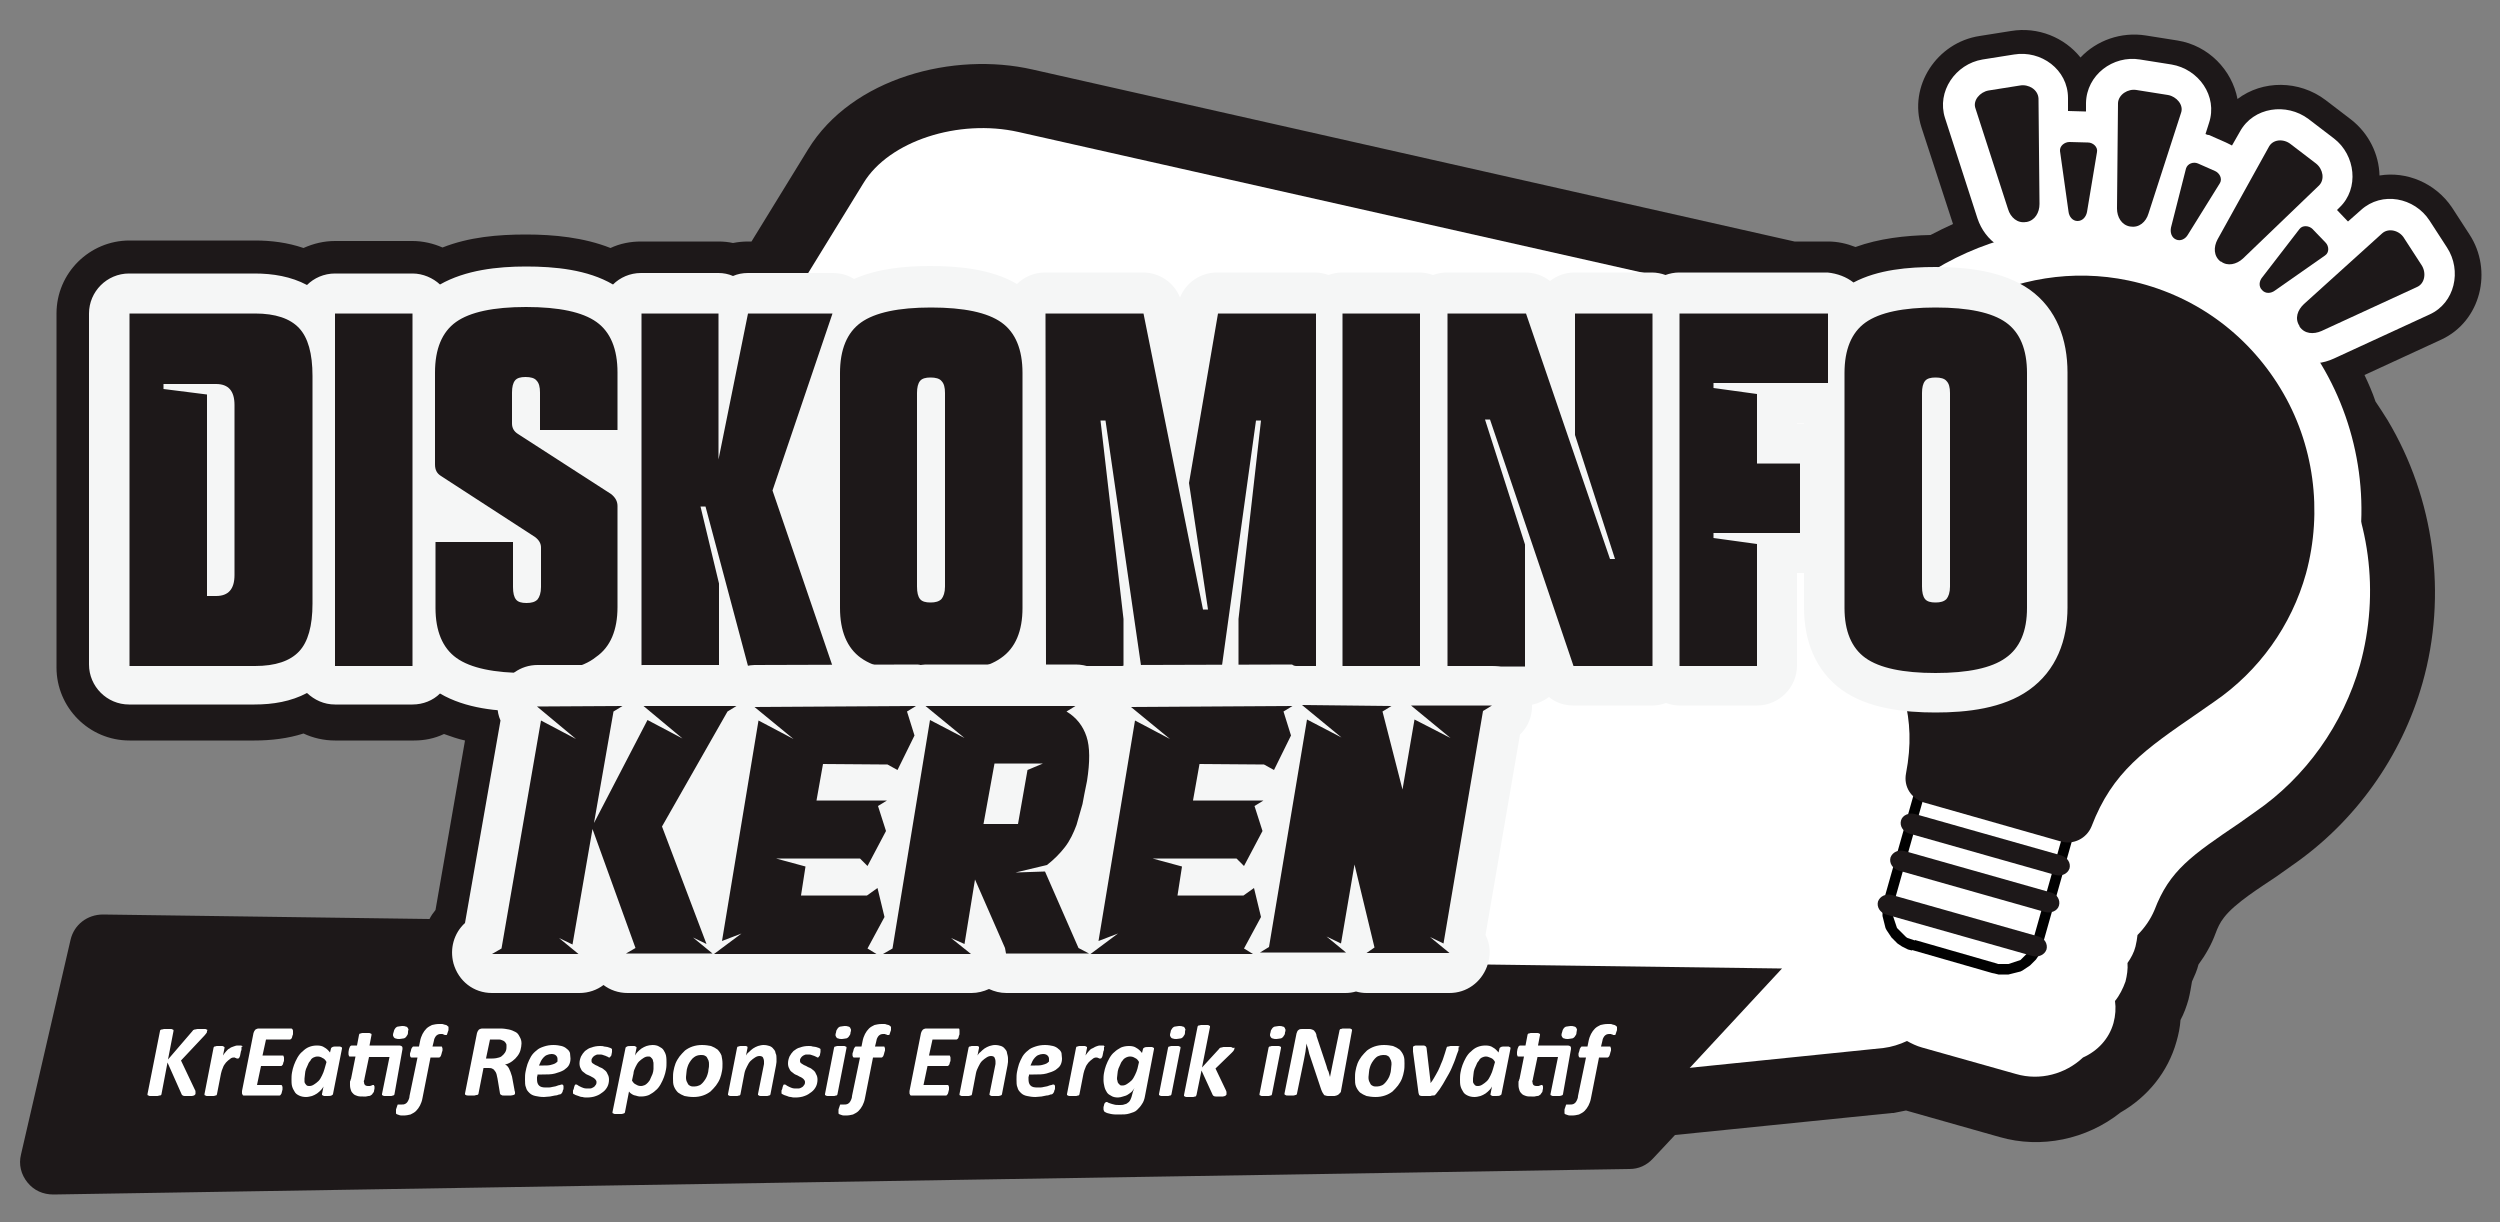 <?xml version="1.0" encoding="utf-8"?>
<!-- Generator: Adobe Illustrator 25.4.1, SVG Export Plug-In . SVG Version: 6.00 Build 0)  -->
<svg version="1.1" id="Layer_1" xmlns="http://www.w3.org/2000/svg" xmlns:xlink="http://www.w3.org/1999/xlink" x="0px" y="0px"
	 viewBox="0 0 500 244.4" style="enable-background:new 0 0 500 244.4;" xml:space="preserve">
<rect x="0" y="0" width="500" height="244.4" fill="#808080" stroke="none"/>
<style type="text/css">
	.st0{fill-rule:evenodd;clip-rule:evenodd;fill:#1D1819;}
	.st1{fill:#FFFFFF;}
	.st2{fill:#010101;}
	.st3{fill:#1D1819;}
	.st4{fill-rule:evenodd;clip-rule:evenodd;fill:#F5F6F6;}
	.st5{fill-rule:evenodd;clip-rule:evenodd;fill:#FFFFFF;}
</style>
<g id="_64993962192">
	<path class="st0" d="M60.7,49.6c2-0.9,4.1-1.4,6.3-1.4h15.5c2.1,0,4.2,0.5,6,1.3c5.3-2.1,11.1-2.6,16.7-2.6
		c5.6,0,11.6,0.6,16.9,2.7c1.9-0.9,4-1.3,6.1-1.3h15.5c1,0,2,0.1,2.9,0.3c1-0.2,2-0.3,3-0.3h0.7l11.3-18.4
		c8.8-14.4,29.2-19.6,44.9-16l152.4,34.4h6.7c1.9,0,3.7,0.4,5.5,1.1c4.7-1.7,9.9-2.3,15-2.4c1.5-0.8,3-1.5,4.5-2.2l-6.3-19.3
		c-2.7-8.3,3.1-17,11.6-18.3l6.3-1c5.4-0.9,10.7,1.3,13.9,5.3c3.2-3.4,8.1-5.2,13.1-4.4l6.3,1c6.2,1,10.9,5.9,12,11.7
		c5-3.8,12.3-3.8,17.6,0.2l5.1,3.9c3.6,2.8,5.6,7,5.7,11.2c5.4-0.9,11.2,1.5,14.5,6.4l3.5,5.4c4.7,7.2,2.3,17.3-5.6,21l-15.4,7.1
		c0.8,1.7,1.6,3.5,2.2,5.3c0.8,1.2,1.6,2.4,2.4,3.7c9.4,15.7,12,35,7,52.6c-4.2,14.8-13.5,27.8-26.1,36.5l-3.1,2.2
		c-3.1,2.1-8.3,5.3-10.5,8.2c-0.8,1-1.3,2.1-1.7,3.2c-0.8,2.2-2,4.3-3.4,6.2c0,0,0,0,0,0c-0.3,1.2-0.8,2.3-1.3,3.4
		c-0.2,1.2-0.4,2.4-0.7,3.6c-0.4,1.4-0.9,2.8-1.6,4.1c-0.1,1.5-0.4,2.9-0.8,4.3c-1.7,6.1-5.8,11.1-11.2,14.2
		c-6.8,5.4-15.9,7.3-24.2,4.9l-18.7-5.3c-0.8,0.2-1.7,0.3-2.5,0.5l-0.3,0l-43.4,4.4l-4.4,4.7c-1.3,1.4-2.9,2.1-4.7,2.1l-315.2,5.1
		c-2.1,0-3.9-0.8-5.2-2.4c-1.3-1.6-1.8-3.6-1.3-5.6l9.9-42.9c0.7-3.1,3.4-5.1,6.5-5.1l65.3,0.9c0.3-0.6,0.7-1.2,1.2-1.8l5.9-33.9
		c-1.4-0.3-2.8-0.8-4.2-1.3c-1.9,0.9-3.9,1.3-6,1.3H67c-2.2,0-4.4-0.5-6.3-1.4c-3.1,1-6.5,1.4-9.8,1.4H25.9
		c-8.1,0-14.6-6.6-14.6-14.6V62.7c0-8.1,6.6-14.6,14.6-14.6h25.1C54.2,48.1,57.5,48.5,60.7,49.6L60.7,49.6z"/>
	<path class="st1" d="M466.3,90.4c-7-11.6-18.1-20.1-31.2-23.8c-1.2-0.3-2.5-0.7-3.7-0.9c-11.5-2.4-23-0.9-33.1,3.7
		c-2.3-1.5-5-2.3-7.9-2.3h-6.1L203.7,26.4c-12-2.7-25.9,1.8-31,10.2l-57.2,93.1c-3.6,5.9-2,12.4,4.3,16.6l86.2,58.3
		c4.8,3.2,11.7,4.7,18.8,4l50-4.8l10.5,9.9l46.4,0.5l45-4.6c1.6-0.2,3.2-0.7,4.7-1.4c0.9,0.5,1.9,1,3,1.3l18.8,5.3
		c4.8,1.4,9.9,0,13.4-3.3c2.9-1.3,5.2-3.7,6.1-6.9c0.4-1.5,0.5-3,0.3-4.4c0.9-1.1,1.6-2.5,2.1-3.9c0.3-1.2,0.5-2.5,0.4-3.7
		c0.7-1,1.3-2.1,1.6-3.3c0.2-0.8,0.3-1.5,0.4-2.3c1.4-1.4,2.6-3.1,3.4-5c3-7.9,7.4-10.9,17-17.4l3.1-2.2c10.2-7,17.6-17.5,21-29.4
		C476,118.5,474,103.1,466.3,90.4L466.3,90.4z"/>
	<polygon class="st0" points="20.3,189.2 356.4,193.7 325.5,227 10.4,232.1 	"/>
	<path class="st1" d="M378.2,197.6c-5.1-1.4-8.9-5.5-10.2-10.4c-1.9-2.7-2.5-6.2-1.6-9.5c0.4-1.6,1.2-3,2.2-4.1
		c-0.2-1.5-0.1-3.1,0.3-4.7c0.4-1.3,0.9-2.5,1.7-3.5c-0.1-1.3,0-2.6,0.4-3.9c0.2-0.8,0.5-1.6,0.9-2.3c-0.5-2-0.6-4.2-0.2-6.3
		c1.6-8.6-0.6-13.7-5.4-24.6c-0.6-1.3-1.2-2.7-1.8-4.1c-5.8-13.4-6.2-28.3-1.1-42c9.6-25.8,37.2-41,64.2-35.4c1.3,0.3,2.6,0.6,3.9,1
		c13.7,3.9,25.3,12.8,32.7,25c8,13.3,10.2,29.5,6,44.4c-3.6,12.5-11.4,23.5-22.1,30.8l-3.3,2.3c-10.1,6.9-14.7,10-17.8,18.3
		c-0.8,2-2,3.8-3.5,5.3c0,0.8-0.2,1.6-0.4,2.4c-0.4,1.3-0.9,2.5-1.7,3.5c0.1,1.3,0,2.6-0.4,3.9c-0.4,1.6-1.2,3-2.2,4.1
		c0.2,1.5,0.1,3.1-0.3,4.7c-0.9,3.3-3.3,5.9-6.4,7.3c-3.7,3.5-9,4.9-14.1,3.5L378.2,197.6L378.2,197.6z"/>
	<g>
		<path class="st1" d="M398.7,193.6l-16-4.6c-3.8-1.1-6-5-4.9-8.8l6-21.2c1.1-3.8,5-6,8.8-4.9l16,4.6c3.8,1.1,6,5,4.9,8.8l-6,21.2
			C406.5,192.4,402.5,194.6,398.7,193.6z"/>
		<path id="_1" class="st2" d="M383,188l16,4.6l-0.6,2l-16-4.6L383,188z M376.8,179.9l2,0.6l0,0l-0.1,0.3l-0.1,0.3l0,0.3l0,0.3
			l0,0.3v0.3l0,0.3l0,0.3l0,0.3l0.1,0.3l0.1,0.3l0.1,0.3l0.1,0.3l0.1,0.3l0.1,0.3l0.1,0.3l0.1,0.3l0.2,0.2l0.2,0.2l0.2,0.2l0.2,0.2
			l0.2,0.2l0.2,0.2l0.2,0.2l0.2,0.2l0.2,0.2l0.3,0.2l0.3,0.1l0.3,0.1l0.3,0.1l0.3,0.1l0.3,0.1l-0.6,2l-0.4-0.1l-0.4-0.1l-0.4-0.2
			l-0.4-0.2l-0.4-0.2l-0.3-0.2l-0.3-0.2l-0.3-0.2l-0.3-0.3l-0.3-0.3l-0.3-0.3l-0.3-0.3l-0.2-0.3l-0.2-0.3l-0.2-0.3l-0.2-0.3
			l-0.2-0.3l-0.2-0.4l-0.1-0.4l-0.1-0.4l-0.1-0.4l-0.1-0.4l-0.1-0.4l-0.1-0.4l0-0.4l0-0.4v-0.4l0-0.4l0-0.4l0.1-0.4l0.1-0.4
			L376.8,179.9L376.8,179.9L376.8,179.9z M384.8,159.3l-6,21.2l-2-0.6l6-21.2l0,0L384.8,159.3z M392.9,153.1l-0.6,2l0,0L392,155
			l-0.3-0.1l-0.3,0l-0.3,0l-0.3,0h-0.3l-0.3,0l-0.3,0l-0.3,0l-0.3,0.1l-0.3,0.1l-0.3,0.1l-0.3,0.1l-0.3,0.1l-0.3,0.1l-0.3,0.1
			l-0.3,0.1l-0.2,0.2l-0.2,0.2l-0.2,0.2l-0.2,0.2l-0.2,0.2l-0.2,0.2l-0.2,0.2l-0.2,0.2l-0.2,0.2l-0.2,0.3l-0.1,0.3l-0.1,0.3
			l-0.1,0.3l-0.1,0.3l-0.1,0.3l-2-0.6l0.1-0.4l0.1-0.4l0.2-0.4l0.2-0.4l0.2-0.4l0.2-0.3l0.2-0.3l0.2-0.3l0.3-0.3l0.3-0.3l0.3-0.3
			l0.3-0.3l0.3-0.2l0.3-0.2l0.3-0.2l0.3-0.2l0.3-0.2l0.4-0.2l0.4-0.1l0.4-0.1l0.4-0.1l0.4-0.1l0.4-0.1l0.4-0.1l0.4,0l0.4,0h0.4
			l0.4,0l0.4,0l0.4,0.1l0.4,0.1L392.9,153.1L392.9,153.1L392.9,153.1z M408.4,159.6l-16-4.6l0.6-2l16,4.6L408.4,159.6z M414.5,167.7
			l-2-0.6l0,0l0.1-0.3l0.1-0.3l0-0.3l0-0.3l0-0.3v-0.3l0-0.3l0-0.3l0-0.3l-0.1-0.3l-0.1-0.3l-0.1-0.3l-0.1-0.3l-0.1-0.3l-0.1-0.3
			l-0.1-0.3l-0.1-0.3l-0.2-0.2l-0.2-0.2l-0.2-0.2l-0.2-0.2l-0.2-0.2l-0.2-0.2l-0.2-0.2l-0.2-0.2l-0.2-0.2l-0.3-0.2l-0.3-0.1
			l-0.3-0.1l-0.3-0.1l-0.3-0.1l-0.3-0.1l0.6-2l0.4,0.1l0.4,0.1l0.4,0.2l0.4,0.2l0.4,0.2l0.3,0.2l0.3,0.2l0.3,0.2l0.3,0.3l0.3,0.3
			l0.3,0.3l0.3,0.3l0.2,0.3l0.2,0.3l0.2,0.3l0.2,0.3l0.2,0.3l0.2,0.4l0.1,0.4l0.1,0.4l0.1,0.4l0.1,0.4l0.1,0.4l0.1,0.4l0,0.4l0,0.4
			v0.4l0,0.4l0,0.4l-0.1,0.4l-0.1,0.4L414.5,167.7L414.5,167.7L414.5,167.7z M406.5,188.4l6-21.2l2,0.6l-6,21.2L406.5,188.4z
			 M398.4,194.6l0.6-2l0,0l0.3,0.1l0.3,0.1l0.3,0l0.3,0l0.3,0h0.3l0.3,0l0.3,0l0.3,0l0.3-0.1l0.3-0.1l0.3-0.1l0.3-0.1l0.3-0.1
			l0.3-0.1l0.3-0.1l0.3-0.1l0.2-0.2l0.2-0.2l0.2-0.2l0.2-0.2l0.2-0.2l0.2-0.2l0.2-0.2l0.2-0.2l0.2-0.2l0.2-0.3l0.1-0.3l0.1-0.3
			l0.1-0.3l0.1-0.3l0.1-0.3l2,0.6l-0.1,0.4l-0.1,0.4l-0.2,0.4l-0.2,0.4l-0.2,0.4l-0.2,0.3l-0.2,0.3l-0.2,0.3l-0.3,0.3l-0.3,0.3
			l-0.3,0.3l-0.3,0.3l-0.3,0.2l-0.3,0.2l-0.3,0.2l-0.3,0.2l-0.3,0.2l-0.4,0.2l-0.4,0.1l-0.4,0.1l-0.4,0.1l-0.4,0.1l-0.4,0.1
			l-0.4,0.1l-0.4,0l-0.4,0h-0.4l-0.4,0l-0.4,0l-0.4-0.1l-0.4-0.1L398.4,194.6L398.4,194.6L398.4,194.6z"/>
	</g>
	<path class="st3" d="M456.1,77.7c-6.8-11.2-17.6-18.9-30.4-21.6c-22.4-4.7-45.4,7.9-53.3,29.4c-4.2,11.4-3.9,23.8,0.9,35
		c0.6,1.4,1.2,2.7,1.8,4c5.1,11.7,8.3,18.7,6.1,30.2c-0.5,2.6,1,5,3.6,5.8l27.4,7.8c2.5,0.7,5.1-0.6,6.1-3
		c4.2-11,10.7-15.4,21.3-22.7l3.3-2.3c8.9-6.1,15.4-15.2,18.3-25.6C464.6,102.2,462.8,88.7,456.1,77.7L456.1,77.7z"/>
	<path class="st1" d="M406.7,66.9c-5.2-1.5-10.2,1.9-14,5c-3.9,3.1-7.2,7-9.6,11.3c-5.4,9.9-5.3,21.1-0.6,31.2
		c0.4,0.9,1.6,0.2,1.4-0.6c-1.4-9.3,1-19.7,6.2-27.6c2.2-3.3,5.1-6.2,8.2-8.5c3.3-2.4,7.3-3.9,9.7-7.3
		C409.1,69.1,408.1,67.3,406.7,66.9L406.7,66.9z"/>
	<path class="st3" d="M412.3,171.1l-29.3-8.3c-1.2-0.3-2.5,0.2-2.8,1.3v0c-0.3,1.1,0.4,2.2,1.6,2.6l29.3,8.3
		c1.2,0.3,2.4-0.2,2.8-1.3v0C414.2,172.6,413.5,171.5,412.3,171.1L412.3,171.1z"/>
	<path class="st3" d="M410.2,178.5l-29.3-8.3c-1.2-0.3-2.4,0.2-2.8,1.3l0,0c-0.3,1.1,0.4,2.2,1.6,2.6l29.3,8.3
		c1.2,0.3,2.5-0.2,2.8-1.3l0,0C412.1,180,411.4,178.8,410.2,178.5L410.2,178.5z"/>
	<path class="st3" d="M407.7,187.3l-29.3-8.3c-1.2-0.3-2.4,0.2-2.8,1.3l0,0c-0.3,1.1,0.4,2.2,1.6,2.6l29.3,8.3
		c1.2,0.3,2.4-0.2,2.8-1.3l0,0C409.6,188.8,408.9,187.6,407.7,187.3L407.7,187.3z"/>
	<g>
		<path class="st4" d="M370.7,56.5c4.9-2.6,11-3.1,16.4-3.1c6.3,0,13.5,0.8,18.8,4.5c5.5,3.9,7.6,10.1,7.6,16.6v47
			c0,6.5-2.2,12.6-7.7,16.5c-5.2,3.7-12.4,4.5-18.7,4.5c-6.3,0-13.5-0.8-18.7-4.5c-5.4-3.9-7.6-10-7.6-16.5v-6.9c-0.3,0-0.5,0-0.8,0
			h-0.6v18.5c0,4.4-3.6,8-8,8h-15.5c-0.9,0-1.9-0.2-2.7-0.5c-0.8,0.3-1.8,0.5-2.7,0.5h-15.8c-1.9,0-3.6-0.6-4.9-1.7
			c-1.4,1-3,1.7-4.9,1.7h-15.5c-0.9,0-1.9-0.2-2.7-0.5c-0.8,0.3-1.8,0.5-2.7,0.5h-15.5c-0.9,0-1.9-0.2-2.7-0.5
			c-0.8,0.3-1.8,0.5-2.7,0.5h-15.5c-0.6,0-1.1-0.1-1.7-0.2c-0.5,0.1-1.1,0.2-1.7,0.2h-16.2c-0.6,0-1.2-0.1-1.8-0.2
			c-0.6,0.1-1.1,0.2-1.7,0.2h-15.5c-2.2,0-4.2-0.9-5.6-2.3c-5.1,3-11.6,3.6-17.4,3.6c-5,0-10.5-0.5-15.2-2.6
			c-1.3,0.8-2.7,1.2-4.3,1.2h-16.9c-1,0-2-0.2-3-0.6c-0.9,0.4-1.9,0.6-2.9,0.6h-15.5c-2.2,0-4.2-0.9-5.6-2.3
			c-5.1,3-11.6,3.6-17.4,3.6c-5.7,0-12.1-0.6-17.2-3.6c-1.4,1.4-3.4,2.2-5.5,2.2H67c-2.2,0-4.1-0.9-5.6-2.3
			c-3.2,1.7-6.8,2.3-10.5,2.3H25.8c-4.4,0-8-3.6-8-8V62.7c0-4.4,3.6-8,8-8h25.1c3.7,0,7.3,0.6,10.5,2.3c1.4-1.4,3.4-2.3,5.6-2.3
			h15.5c2.1,0,4.1,0.9,5.5,2.2c5.1-2.9,11.5-3.6,17.2-3.6c5.7,0,12.3,0.6,17.4,3.6c1.4-1.4,3.4-2.3,5.6-2.3h15.5c1,0,2,0.2,2.9,0.6
			c0.9-0.4,1.9-0.6,3-0.6h16.9c1.6,0,3.1,0.4,4.3,1.2c4.7-2.1,10.3-2.6,15.2-2.6c5.7,0,12.3,0.6,17.4,3.6c1.4-1.4,3.4-2.3,5.6-2.3
			h19.6c3.3,0,6.2,2,7.4,5c1.2-3,4.1-5,7.4-5h19.6c0.9,0,1.9,0.2,2.7,0.5c0.8-0.3,1.8-0.5,2.7-0.5h15.5c0.9,0,1.9,0.2,2.7,0.5
			c0.8-0.3,1.8-0.5,2.7-0.5h15.7c1.9,0,3.6,0.6,5,1.7c1.4-1.1,3.1-1.7,4.9-1.7h15.5c0.9,0,1.9,0.2,2.7,0.5c0.8-0.3,1.8-0.5,2.7-0.5
			h29.7C367.5,54.7,369.3,55.4,370.7,56.5L370.7,56.5z M360.8,84.7h-1.4v0.1h0.6c0.3,0,0.5,0,0.8,0V84.7z"/>
	</g>
	<path class="st3" d="M25.9,62.7h25.1c4.1,0,7,1,8.8,2.9c1.8,1.9,2.7,5.1,2.7,9.6v45.5c0,4.5-0.9,7.7-2.7,9.6
		c-1.8,1.9-4.7,2.9-8.8,2.9H25.9L25.9,62.7L25.9,62.7z M41.4,78.9v40.3h1.8c2.5,0,3.7-1.4,3.7-4.2V81c0-2.8-1.2-4.2-3.7-4.2H32.7v1
		L41.4,78.9L41.4,78.9z M67,62.7h15.5v70.5H67V62.7z M105.3,134.6c-6.5,0-11.2-1-14-3c-2.8-2-4.2-5.4-4.2-10v-13.2h15.5v9
		c0,1.2,0.2,2,0.6,2.5c0.4,0.5,1.1,0.7,2.1,0.7s1.7-0.2,2.2-0.7c0.4-0.5,0.7-1.3,0.7-2.5v-7.9c0-0.8-0.4-1.5-1.2-2.1L88.2,95.2
		C87.4,94.7,87,94,87,92.9V74.5c0-4.7,1.4-8.1,4.2-10.1c2.8-2,7.5-3,14-3c6.6,0,11.3,1,14.1,3c2.8,2,4.2,5.4,4.2,10.1V86h-15.5v-7.5
		c0-1.1-0.2-1.9-0.7-2.4c-0.4-0.5-1.2-0.7-2.2-0.7c-1,0-1.7,0.2-2.1,0.7c-0.4,0.5-0.6,1.3-0.6,2.4v6.2c0,0.9,0.4,1.6,1.2,2.1
		l18.6,12c0.9,0.7,1.3,1.5,1.3,2.4v20.2c0,4.6-1.4,8-4.3,10C116.5,133.6,111.8,134.6,105.3,134.6L105.3,134.6z M128.2,62.7h15.5
		v29.2l5.9-29.2h16.9l-12,35.4l12,35.1h-16.9l-8.5-31.9h-1l3.7,15.4v16.5h-15.5V62.7L128.2,62.7z M186.2,134.6c-6.5,0-11.2-1-14-3
		c-2.8-2-4.2-5.4-4.2-10v-47c0-4.7,1.4-8.1,4.2-10.1c2.8-2,7.5-3,14-3c6.6,0,11.3,1,14.1,3c2.8,2,4.2,5.4,4.2,10.1v47
		c0,4.6-1.4,8-4.3,10C197.4,133.6,192.7,134.6,186.2,134.6z M183.4,117.3c0,1.2,0.2,2,0.6,2.5c0.4,0.5,1.1,0.7,2.1,0.7
		c1,0,1.7-0.2,2.2-0.7c0.4-0.5,0.7-1.3,0.7-2.5V78.6c0-1.1-0.2-1.9-0.7-2.4c-0.4-0.5-1.2-0.7-2.2-0.7c-1,0-1.7,0.2-2.1,0.7
		c-0.4,0.5-0.6,1.3-0.6,2.4V117.3z M209.1,62.7h19.6l11.9,59.2h1l-3.8-25.3l5.8-33.9h19.6v70.5h-15.5v-9.4l4.5-39.7h-1l-6.8,49
		h-16.2l-7.1-49h-1l4.6,39.7v9.4h-15.5L209.1,62.7L209.1,62.7z M268.5,62.7h15.5v70.5h-15.5V62.7L268.5,62.7z M289.5,62.7h15.7
		l16.8,49.1h1L315,87V62.7h15.5v70.5h-15.8L298,83.9h-1l8,25v24.4h-15.5V62.7L289.5,62.7z M335.9,62.7h29.7v13.9h-22.9v1l8.7,1.2
		v13.9h8.6v13.9h-17.3v1l8.7,1.2v24.4h-15.5L335.9,62.7L335.9,62.7z M387.1,134.6c-6.5,0-11.2-1-14-3c-2.8-2-4.2-5.4-4.2-10v-47
		c0-4.7,1.4-8.1,4.2-10.1c2.8-2,7.5-3,14-3c6.6,0,11.3,1,14.1,3c2.8,2,4.2,5.4,4.2,10.1v47c0,4.6-1.4,8-4.3,10
		C398.3,133.6,393.6,134.6,387.1,134.6L387.1,134.6z M384.4,117.3c0,1.2,0.2,2,0.6,2.5c0.4,0.5,1.1,0.7,2.1,0.7c1,0,1.7-0.2,2.2-0.7
		c0.4-0.5,0.7-1.3,0.7-2.5V78.6c0-1.1-0.2-1.9-0.7-2.4c-0.4-0.5-1.2-0.7-2.2-0.7c-1,0-1.7,0.2-2.1,0.7c-0.4,0.5-0.6,1.3-0.6,2.4
		V117.3z"/>
	<g>
		<path class="st4" d="M259.4,133.2c0.3,0,0.6,0,0.9,0h18c0.7,0,1.3,0.1,1.9,0.2c0.6-0.2,1.3-0.2,2-0.2h16.2c3.6,0,6.7,2.3,7.7,5.8
			c0.8,2.9,0,5.9-2.1,7.9l-6.9,40.1c1,1.9,1.1,4.1,0.3,6.3c-1.2,3.2-4.1,5.3-7.5,5.3h-16.6c-0.7,0-1.4-0.1-2.1-0.3
			c-0.7,0.2-1.4,0.3-2.1,0.3H252c-0.2,0-0.4,0-0.6,0c-0.2,0-0.4,0-0.6,0h-32.5c-0.1,0-0.1,0-0.2,0c-0.1,0-0.1,0-0.2,0h-16.6
			c-1.3,0-2.4-0.3-3.5-0.8c-1.1,0.5-2.3,0.8-3.5,0.8h-17.6c-0.2,0-0.4,0-0.6,0c-0.2,0-0.4,0-0.6,0h-32.5c0,0-0.1,0-0.1,0
			c0,0-0.1,0-0.1,0h-17.3c-1.8,0-3.5-0.6-4.8-1.6c-1.3,1-3,1.6-4.8,1.6H98.4c-3.7,0-6.7-2.4-7.7-5.9c-0.8-3,0.1-6.1,2.3-8.1
			l7.1-40.5c-0.8-1.8-0.8-3.8-0.1-5.8c1.2-3.2,4.1-5.3,7.5-5.3h17c0.7,0,1.5,0.1,2.1,0.3c0.7-0.2,1.4-0.3,2.1-0.3h18.6
			c0.7,0,1.3,0.1,2,0.2c0.5-0.1,1.1-0.2,1.6-0.2l32.2-0.1c0.3,0,0.7,0,1,0.1c0.3,0,0.6-0.1,1-0.1h30c2.2,0,4.2,0.8,5.6,2.3
			c1.4-1.4,3.4-2.2,5.5-2.2l32.2-0.1C258.8,133.2,259.1,133.2,259.4,133.2L259.4,133.2z"/>
	</g>
	<path class="st3" d="M124.5,141.2l-1.8,1.1l-3.9,22.3l10.7-20.6l7,3.7l-7.8-6.5h18.6l-1.8,1.1l-13.1,23l8.9,23.5l-2.7-1.3l3.9,3.2
		h-17.3l1.9-1.1l-8.6-23.8l-4,23.1l-2.7-1.3l3.9,3.2H98.4l1.9-1.1l7.9-45.6l7,3.7l-7.8-6.5L124.5,141.2L124.5,141.2z M183.2,141.2
		l-1.8,1.1l1.5,4.8l-3.4,6.9l-2-1.1l-12.9-0.1l-1.3,7.3h14.1l-1.8,1.1l1.6,5l-3.7,7l-1.5-1.5h-16.8l5.9,1.6l-0.9,5.8h13.2l2.1-1.5
		l1.4,5.8l-3.4,6.3l1.8,1.1h-32.5l5.5-4.1l-3.9,1.5l7.3-44.1l7,3.7l-7.8-6.4L183.2,141.2L183.2,141.2z M185.1,141.2h30l-1.8,1.1
		c2,1.2,3.3,2.9,4,5c0.7,2.1,0.7,5.1,0.1,8.9c-0.4,1.9-0.7,3.5-0.9,4.6c-0.3,1.1-0.7,2.5-1.2,4.2c-0.6,1.6-1.3,3.1-2.3,4.4
		c-1,1.3-2.2,2.5-3.6,3.6l-6.3,1.5l5.9-0.2l6.7,15.3l2.1,1.1h-16.6l-0.2-1.1l-6-13.7l-2.1,12.9l-2.7-1.2l4,3.2h-17.6l1.9-1.1
		L186,144l6.9,3.6L185.1,141.2L185.1,141.2z M198.9,152.7l-2.2,12.1h6.9l1.9-10.8l3.1-1.3H198.9L198.9,152.7z M258.5,141.2l-1.8,1.1
		l1.5,4.8l-3.4,6.9l-2-1.1l-12.9-0.1l-1.3,7.3h14.1l-1.8,1.1l1.6,5l-3.7,7l-1.5-1.5h-16.8l5.9,1.6l-0.9,5.8h13.2l2.1-1.5l1.4,5.8
		l-3.4,6.3l1.8,1.1h-32.5l5.5-4.1l-3.9,1.5l7.3-44.1l7,3.7l-7.8-6.4L258.5,141.2L258.5,141.2z M278.3,141.2l-1.8,1.1l4,15.6l2.4-14
		l7.2,3.7l-7.9-6.5h16.2l-1.8,1.1l-7.9,46.5l-2.7-1.3l3.9,3.2h-16.6l1.6-1.1l-4-16.6l-2.7,15.8l-2.9-1.4l3.9,3.2H252l1.8-1.1
		l7.6-45.5l6.9,3.6l-7.9-6.5L278.3,141.2L278.3,141.2z"/>
	<g>
		<path class="st1" d="M41.4,206.2c0,0.1,0,0.3-0.1,0.4c-0.1,0.1-0.2,0.3-0.4,0.5l-4.7,5l2.8,5.9c0.1,0.1,0.1,0.3,0.1,0.4
			c0,0.1,0,0.2,0,0.3c0,0.1,0,0.2-0.1,0.2c0,0.1-0.1,0.1-0.2,0.2c-0.1,0-0.3,0.1-0.4,0.1c-0.2,0-0.4,0-0.7,0c-0.3,0-0.5,0-0.7,0
			c-0.2,0-0.3,0-0.4-0.1c-0.1,0-0.2-0.1-0.2-0.1c0-0.1-0.1-0.1-0.1-0.2l-2.8-6.3l-1.2,6.3c0,0.1,0,0.1-0.1,0.2
			c-0.1,0.1-0.1,0.1-0.3,0.1c-0.1,0-0.3,0.1-0.4,0.1c-0.2,0-0.4,0-0.7,0c-0.3,0-0.5,0-0.7,0c-0.2,0-0.3,0-0.4-0.1
			c-0.1,0-0.2-0.1-0.2-0.1c0-0.1,0-0.1,0-0.2l2.5-12.6c0-0.1,0-0.1,0.1-0.2c0.1-0.1,0.1-0.1,0.3-0.1c0.1,0,0.3-0.1,0.4-0.1
			c0.2,0,0.4,0,0.7,0c0.3,0,0.5,0,0.6,0c0.2,0,0.3,0,0.4,0.1c0.1,0,0.2,0.1,0.2,0.1c0,0.1,0,0.1,0,0.2l-1.1,5.7l4.9-5.7
			c0.1-0.1,0.1-0.2,0.2-0.2c0.1-0.1,0.2-0.1,0.3-0.1c0.1,0,0.3-0.1,0.5-0.1c0.2,0,0.4,0,0.7,0c0.3,0,0.5,0,0.7,0
			c0.2,0,0.3,0,0.4,0.1c0.1,0,0.2,0.1,0.2,0.1C41.4,206.1,41.5,206.1,41.4,206.2L41.4,206.2z M48.3,209.5c0,0,0,0.1,0,0.3
			c0,0.1,0,0.3-0.1,0.4c0,0.2-0.1,0.3-0.1,0.5c0,0.2-0.1,0.3-0.1,0.5c-0.1,0.2-0.1,0.3-0.2,0.4c-0.1,0.1-0.1,0.1-0.2,0.1
			c-0.1,0-0.1,0-0.2,0c-0.1,0-0.1,0-0.2-0.1c-0.1,0-0.2,0-0.2-0.1c-0.1,0-0.2,0-0.3,0c-0.2,0-0.5,0.1-0.7,0.3
			c-0.3,0.2-0.5,0.4-0.8,0.7c-0.2,0.3-0.5,0.6-0.6,1c-0.2,0.4-0.3,0.8-0.4,1.2l-0.8,4.1c0,0.1,0,0.1-0.1,0.2c0,0.1-0.1,0.1-0.2,0.1
			c-0.1,0-0.2,0.1-0.4,0.1c-0.2,0-0.4,0-0.6,0c-0.3,0-0.5,0-0.6,0c-0.2,0-0.3,0-0.4-0.1c-0.1,0-0.2-0.1-0.2-0.1c0-0.1,0-0.1,0-0.2
			l1.8-9.2c0-0.1,0-0.1,0.1-0.2c0-0.1,0.1-0.1,0.2-0.1c0.1,0,0.2-0.1,0.4-0.1c0.1,0,0.3,0,0.5,0c0.2,0,0.4,0,0.5,0
			c0.1,0,0.2,0,0.3,0.1c0.1,0,0.1,0.1,0.2,0.1c0,0.1,0,0.1,0,0.2l-0.3,1.5c0.2-0.3,0.4-0.6,0.6-0.8c0.2-0.2,0.4-0.5,0.7-0.6
			c0.2-0.2,0.5-0.3,0.8-0.4c0.3-0.1,0.5-0.2,0.8-0.2c0.1,0,0.2,0,0.3,0c0.1,0,0.2,0,0.3,0c0.1,0,0.2,0,0.3,0.1
			c0.1,0,0.1,0.1,0.2,0.1C48.3,209.3,48.3,209.4,48.3,209.5L48.3,209.5z M58.6,206.2c0,0,0,0.1,0,0.2c0,0.1,0,0.2,0,0.3
			c0,0.1,0,0.3-0.1,0.4c0,0.1-0.1,0.3-0.1,0.4c0,0.1-0.1,0.2-0.2,0.3c-0.1,0.1-0.2,0.1-0.2,0.1h-4.8l-0.7,3.2h4c0.1,0,0.2,0,0.2,0.1
			c0,0.1,0.1,0.2,0.1,0.3c0,0,0,0.1,0,0.2c0,0.1,0,0.2,0,0.3c0,0.1,0,0.3-0.1,0.4c0,0.1-0.1,0.3-0.1,0.4c0,0.1-0.1,0.2-0.2,0.3
			c-0.1,0.1-0.1,0.1-0.2,0.1h-4l-0.8,3.8h4.8c0.1,0,0.1,0,0.2,0.1c0,0.1,0.1,0.2,0.1,0.3c0,0,0,0.1,0,0.2c0,0.1,0,0.2,0,0.3
			c0,0.1-0.1,0.3-0.1,0.4c0,0.1-0.1,0.3-0.1,0.4c-0.1,0.1-0.1,0.2-0.2,0.3c-0.1,0.1-0.1,0.1-0.2,0.1H49c-0.1,0-0.2,0-0.3,0
			c-0.1,0-0.2-0.1-0.2-0.2c-0.1-0.1-0.1-0.2-0.1-0.3c0-0.1,0-0.2,0-0.4l2.3-11.6c0.1-0.3,0.2-0.5,0.4-0.7c0.2-0.1,0.4-0.2,0.6-0.2
			h6.6C58.5,205.8,58.6,206,58.6,206.2L58.6,206.2z M66.6,218.8c0,0.1-0.1,0.2-0.3,0.3c-0.2,0.1-0.5,0.1-0.9,0.1c-0.2,0-0.4,0-0.5,0
			c-0.1,0-0.2,0-0.3-0.1c-0.1,0-0.1-0.1-0.2-0.1c0-0.1,0-0.1,0-0.2l0.3-1.5c-0.1,0.2-0.3,0.5-0.5,0.7c-0.2,0.2-0.5,0.5-0.8,0.7
			c-0.3,0.2-0.7,0.4-1,0.5c-0.4,0.1-0.8,0.2-1.2,0.2c-0.5,0-1-0.1-1.4-0.3c-0.4-0.2-0.7-0.4-0.9-0.8c-0.2-0.3-0.4-0.7-0.5-1.1
			c-0.1-0.4-0.1-0.9-0.1-1.3c0-0.4,0-0.9,0.1-1.4c0.1-0.5,0.2-1,0.4-1.5c0.2-0.5,0.4-1,0.7-1.5c0.3-0.5,0.6-0.9,1-1.2
			c0.4-0.4,0.8-0.7,1.3-0.9c0.5-0.2,1-0.3,1.6-0.3c0.6,0,1.1,0.1,1.5,0.4c0.4,0.2,0.8,0.6,1.1,1l0.2-0.8c0-0.1,0.1-0.2,0.3-0.3
			c0.2-0.1,0.5-0.1,0.9-0.1c0.2,0,0.4,0,0.5,0c0.1,0,0.2,0,0.3,0.1c0.1,0,0.1,0.1,0.2,0.1c0,0.1,0,0.1,0,0.2L66.6,218.8L66.6,218.8z
			 M65.3,212.4c-0.2-0.4-0.5-0.7-0.8-0.8c-0.3-0.2-0.6-0.3-1-0.3c-0.3,0-0.6,0.1-0.8,0.2c-0.2,0.1-0.5,0.3-0.6,0.6
			c-0.2,0.2-0.4,0.5-0.5,0.8c-0.1,0.3-0.3,0.6-0.4,0.9c-0.1,0.3-0.2,0.7-0.2,1c0,0.3-0.1,0.6-0.1,0.9c0,0.2,0,0.4,0,0.6
			c0,0.2,0.1,0.4,0.2,0.5c0.1,0.1,0.2,0.3,0.3,0.3c0.1,0.1,0.3,0.1,0.5,0.1c0.3,0,0.6-0.1,0.9-0.3c0.3-0.2,0.6-0.4,0.9-0.7
			c0.3-0.3,0.5-0.7,0.7-1.1c0.2-0.4,0.4-0.9,0.5-1.3L65.3,212.4L65.3,212.4z M78.9,218.8c0,0.1,0,0.1-0.1,0.2
			c-0.1,0.1-0.1,0.1-0.2,0.1c-0.1,0-0.2,0.1-0.4,0.1c-0.2,0-0.4,0-0.6,0c-0.2,0-0.5,0-0.6,0c-0.2,0-0.3,0-0.4-0.1
			c-0.1,0-0.2-0.1-0.2-0.1c0-0.1,0-0.1,0-0.2l1.5-7.4h-4.1l-0.9,4.3c0,0.1,0,0.2-0.1,0.4s0,0.3,0,0.3c0,0.3,0.1,0.5,0.2,0.6
			c0.1,0.1,0.3,0.2,0.6,0.2c0.2,0,0.3,0,0.4,0c0.1,0,0.2-0.1,0.3-0.1c0.1,0,0.2-0.1,0.2-0.1c0.1,0,0.1,0,0.2,0c0.1,0,0.1,0,0.1,0.1
			c0,0,0.1,0.1,0.1,0.2c0,0.1,0,0.3,0,0.4c0,0.2-0.1,0.3-0.1,0.5c0,0.2-0.1,0.3-0.2,0.4c-0.1,0.1-0.1,0.2-0.2,0.3
			c-0.1,0.1-0.2,0.1-0.3,0.2c-0.1,0.1-0.3,0.1-0.4,0.1c-0.2,0-0.3,0.1-0.5,0.1c-0.2,0-0.4,0-0.6,0c-0.4,0-0.8,0-1.1-0.1
			c-0.3-0.1-0.6-0.2-0.8-0.4c-0.2-0.2-0.4-0.4-0.5-0.7c-0.1-0.3-0.2-0.6-0.2-1.1c0-0.1,0-0.2,0-0.3c0-0.1,0-0.2,0-0.3
			c0-0.1,0-0.2,0.1-0.3c0-0.1,0-0.2,0.1-0.3l0.9-4.5H70c-0.1,0-0.2,0-0.2-0.1c0-0.1-0.1-0.2-0.1-0.3c0-0.1,0-0.3,0-0.5
			c0-0.2,0.1-0.4,0.1-0.6c0.1-0.2,0.1-0.3,0.2-0.5c0.1-0.1,0.2-0.2,0.3-0.2h1.1l0.4-2.1c0-0.1,0-0.1,0.1-0.2c0-0.1,0.1-0.1,0.2-0.1
			c0.1,0,0.2-0.1,0.4-0.1c0.2,0,0.4,0,0.6,0c0.2,0,0.4,0,0.6,0c0.2,0,0.3,0,0.4,0.1c0.1,0,0.2,0.1,0.2,0.1c0,0.1,0,0.1,0,0.2
			l-0.4,2.1h5.9c0.3,0,0.5,0.1,0.6,0.2c0.1,0.1,0.1,0.3,0.1,0.5L78.9,218.8L78.9,218.8z M81.6,206.5c0,0.3-0.1,0.5-0.2,0.6
			c-0.1,0.2-0.2,0.3-0.3,0.4c-0.1,0.1-0.3,0.2-0.5,0.2c-0.2,0-0.4,0.1-0.7,0.1c-0.3,0-0.5,0-0.7-0.1c-0.2,0-0.3-0.1-0.4-0.2
			c-0.1-0.1-0.1-0.2-0.2-0.4c0-0.2,0-0.4,0.1-0.6c0.1-0.2,0.1-0.5,0.2-0.6c0.1-0.2,0.2-0.3,0.3-0.4c0.1-0.1,0.3-0.2,0.5-0.2
			c0.2,0,0.4-0.1,0.7-0.1c0.3,0,0.5,0,0.7,0.1c0.2,0,0.3,0.1,0.4,0.2c0.1,0.1,0.1,0.2,0.2,0.4C81.6,206.1,81.6,206.3,81.6,206.5z
			 M89.7,205.4c0,0,0,0.1,0,0.2c0,0.1,0,0.2,0,0.3c0,0.1,0,0.2-0.1,0.4c0,0.1-0.1,0.2-0.1,0.3c0,0.1-0.1,0.2-0.1,0.3
			c0,0.1-0.1,0.1-0.2,0.1c0,0-0.1,0-0.2,0c-0.1,0-0.1,0-0.2-0.1c-0.1,0-0.2,0-0.3-0.1c-0.1,0-0.2,0-0.3,0c-0.2,0-0.4,0-0.6,0.1
			c-0.2,0.1-0.3,0.2-0.4,0.3c-0.1,0.1-0.2,0.3-0.3,0.5c-0.1,0.2-0.1,0.5-0.2,0.8l-0.2,0.8h1.7c0.1,0,0.2,0,0.2,0.1
			c0,0.1,0.1,0.2,0.1,0.3c0,0.1,0,0.2,0,0.3c0,0.1,0,0.2-0.1,0.4c0,0.1-0.1,0.3-0.1,0.4c0,0.1-0.1,0.2-0.1,0.3
			c0,0.1-0.1,0.2-0.2,0.3c-0.1,0.1-0.1,0.1-0.2,0.1h-1.7l-1.6,8.1c-0.1,0.6-0.3,1.1-0.5,1.5c-0.2,0.4-0.5,0.8-0.8,1.1
			c-0.3,0.3-0.7,0.5-1.1,0.7c-0.4,0.1-0.9,0.2-1.4,0.2c-0.4,0-0.7,0-0.9-0.1c-0.2-0.1-0.4-0.1-0.5-0.2c0,0-0.1-0.1-0.1-0.1
			c0,0,0-0.1,0-0.2c0,0,0-0.1,0-0.2c0-0.1,0-0.2,0-0.3c0-0.1,0-0.2,0.1-0.4c0-0.1,0.1-0.2,0.1-0.3c0-0.1,0.1-0.2,0.1-0.3
			c0-0.1,0.1-0.1,0.2-0.1c0,0,0.1,0,0.1,0c0,0,0.1,0,0.1,0c0,0,0.1,0,0.2,0c0.1,0,0.2,0,0.3,0c0.2,0,0.4,0,0.6-0.1
			c0.2-0.1,0.3-0.2,0.4-0.3c0.1-0.1,0.2-0.3,0.3-0.5c0.1-0.2,0.2-0.5,0.2-0.8l1.6-7.7h-1.2c-0.1,0-0.1,0-0.2-0.1
			c0-0.1-0.1-0.2-0.1-0.3c0-0.1,0-0.2,0-0.3c0-0.1,0-0.2,0.1-0.4c0-0.1,0.1-0.2,0.1-0.4c0-0.1,0.1-0.2,0.1-0.3
			c0.1-0.1,0.1-0.2,0.2-0.3c0.1-0.1,0.1-0.1,0.2-0.1h1.1l0.2-1c0.1-0.6,0.3-1.1,0.5-1.5c0.2-0.4,0.5-0.8,0.8-1.1
			c0.3-0.3,0.7-0.5,1.1-0.7c0.4-0.1,0.9-0.2,1.4-0.2c0.2,0,0.4,0,0.5,0c0.2,0,0.3,0,0.5,0.1c0.1,0,0.3,0.1,0.4,0.1s0.2,0.1,0.2,0.1
			c0,0,0.1,0.1,0.1,0.1C89.7,205.3,89.7,205.4,89.7,205.4L89.7,205.4z M104.3,208.7c0,0.4-0.1,0.9-0.2,1.3c-0.1,0.4-0.3,0.8-0.6,1.2
			c-0.3,0.4-0.6,0.7-1,1c-0.4,0.3-0.9,0.6-1.5,0.7c0.3,0.1,0.6,0.4,0.8,0.8c0.2,0.4,0.4,0.9,0.6,1.6l0.5,2.7c0,0.2,0.1,0.3,0.1,0.4
			c0,0.1,0,0.2,0,0.3c0,0.1,0,0.1-0.1,0.2c0,0-0.1,0.1-0.2,0.1c-0.1,0-0.3,0.1-0.5,0.1c-0.2,0-0.5,0-0.8,0c-0.3,0-0.5,0-0.7,0
			c-0.2,0-0.3,0-0.4-0.1c-0.1,0-0.2-0.1-0.2-0.1c0-0.1-0.1-0.1-0.1-0.2l-0.5-3c-0.1-0.3-0.1-0.6-0.2-0.9c-0.1-0.3-0.2-0.5-0.4-0.7
			c-0.1-0.2-0.3-0.3-0.5-0.4c-0.2-0.1-0.5-0.1-0.8-0.1h-0.9l-1,5.1c0,0.1,0,0.1-0.1,0.2c-0.1,0.1-0.1,0.1-0.3,0.1
			c-0.1,0-0.3,0.1-0.4,0.1c-0.2,0-0.4,0-0.7,0c-0.3,0-0.5,0-0.6,0c-0.2,0-0.3,0-0.4-0.1c-0.1,0-0.2-0.1-0.2-0.1c0-0.1,0-0.1,0-0.2
			l2.4-12.1c0.1-0.3,0.2-0.5,0.4-0.7c0.2-0.1,0.4-0.2,0.7-0.2h3.6c0.6,0,1.2,0.1,1.7,0.2c0.5,0.1,0.9,0.3,1.3,0.5
			c0.4,0.2,0.6,0.5,0.8,0.9C104.2,207.8,104.3,208.2,104.3,208.7L104.3,208.7z M101.3,209.2c0-0.2,0-0.4-0.1-0.5
			c-0.1-0.2-0.2-0.3-0.3-0.4c-0.1-0.1-0.3-0.2-0.6-0.3c-0.2-0.1-0.5-0.1-0.8-0.1H98l-0.8,3.8h1.3c0.5,0,1-0.1,1.3-0.2
			c0.4-0.1,0.6-0.3,0.9-0.6c0.2-0.2,0.4-0.5,0.5-0.8C101.3,209.8,101.3,209.5,101.3,209.2L101.3,209.2z M114.1,211.7
			c0,0.5-0.1,0.9-0.3,1.3c-0.2,0.4-0.6,0.7-1,1c-0.5,0.3-1.1,0.5-1.8,0.7c-0.7,0.2-1.6,0.2-2.6,0.2h-0.9c0,0.2,0,0.3-0.1,0.5
			c0,0.2,0,0.3,0,0.4c0,0.6,0.1,1,0.4,1.3c0.3,0.3,0.7,0.4,1.4,0.4c0.5,0,0.9,0,1.2-0.1c0.4-0.1,0.7-0.1,0.9-0.2
			c0.3-0.1,0.5-0.2,0.7-0.2c0.2-0.1,0.3-0.1,0.4-0.1c0.1,0,0.1,0,0.2,0.1c0,0,0.1,0.1,0.1,0.2c0,0.1,0,0.2,0,0.4
			c0,0.2,0,0.3-0.1,0.4c0,0.1-0.1,0.3-0.1,0.4c-0.1,0.1-0.1,0.2-0.2,0.3c-0.1,0.1-0.2,0.2-0.5,0.2c-0.2,0.1-0.5,0.2-0.8,0.2
			c-0.3,0.1-0.7,0.1-1,0.2c-0.4,0-0.8,0.1-1.2,0.1c-0.7,0-1.2-0.1-1.7-0.2c-0.5-0.1-0.9-0.3-1.2-0.6c-0.3-0.3-0.6-0.6-0.7-1.1
			c-0.2-0.4-0.2-1-0.2-1.6c0-0.5,0-1,0.1-1.5c0.1-0.5,0.2-1,0.4-1.6c0.2-0.5,0.4-1,0.7-1.5c0.3-0.5,0.7-0.9,1.1-1.2
			c0.4-0.4,0.9-0.6,1.5-0.8c0.6-0.2,1.2-0.3,1.9-0.3c0.6,0,1.2,0.1,1.6,0.2c0.4,0.1,0.8,0.3,1.1,0.6c0.3,0.2,0.5,0.5,0.6,0.8
			C114,211,114.1,211.3,114.1,211.7L114.1,211.7z M111.5,211.8c0-0.3-0.1-0.5-0.3-0.7c-0.2-0.2-0.5-0.3-0.9-0.3
			c-0.3,0-0.7,0.1-0.9,0.2c-0.3,0.1-0.5,0.3-0.7,0.5c-0.2,0.2-0.4,0.5-0.5,0.7c-0.1,0.3-0.3,0.6-0.4,0.9h0.9c0.5,0,1,0,1.4-0.1
			c0.4-0.1,0.7-0.2,0.9-0.3c0.2-0.1,0.4-0.3,0.5-0.4C111.5,212.2,111.5,212,111.5,211.8L111.5,211.8z M122.4,210c0,0.1,0,0.2,0,0.4
			c0,0.2-0.1,0.3-0.1,0.5c0,0.2-0.1,0.3-0.2,0.4c-0.1,0.1-0.1,0.2-0.2,0.2c-0.1,0-0.2,0-0.3-0.1c-0.1-0.1-0.3-0.1-0.4-0.2
			c-0.2-0.1-0.4-0.1-0.6-0.2c-0.2-0.1-0.5-0.1-0.8-0.1c-0.2,0-0.5,0-0.6,0.1c-0.2,0.1-0.3,0.1-0.5,0.3c-0.1,0.1-0.2,0.2-0.3,0.4
			c-0.1,0.1-0.1,0.3-0.1,0.5c0,0.2,0.1,0.4,0.3,0.5c0.2,0.1,0.4,0.3,0.7,0.4c0.3,0.1,0.5,0.3,0.8,0.4c0.3,0.1,0.6,0.3,0.8,0.5
			c0.3,0.2,0.5,0.5,0.6,0.8c0.2,0.3,0.3,0.7,0.3,1.1c0,0.5-0.1,1-0.3,1.4c-0.2,0.4-0.5,0.8-0.9,1.1c-0.4,0.3-0.8,0.6-1.4,0.8
			c-0.5,0.2-1.2,0.3-1.8,0.3c-0.3,0-0.6,0-0.9-0.1c-0.3,0-0.6-0.1-0.8-0.2c-0.2-0.1-0.4-0.1-0.6-0.2c-0.2-0.1-0.3-0.2-0.4-0.2
			c-0.1-0.1-0.1-0.1-0.1-0.2c0-0.1,0-0.1,0-0.2c0-0.1,0-0.1,0-0.2c0-0.1,0-0.2,0.1-0.3c0-0.1,0.1-0.2,0.1-0.4c0-0.1,0.1-0.2,0.1-0.3
			c0-0.1,0.1-0.2,0.1-0.2c0-0.1,0.1-0.1,0.2-0.1c0.1,0,0.2,0,0.3,0.1c0.1,0.1,0.3,0.2,0.5,0.3c0.2,0.1,0.4,0.2,0.7,0.3
			c0.3,0.1,0.6,0.1,1,0.1c0.3,0,0.5,0,0.7-0.1c0.2-0.1,0.4-0.2,0.5-0.3c0.1-0.1,0.2-0.3,0.3-0.4c0.1-0.2,0.1-0.3,0.1-0.5
			c0-0.2-0.1-0.4-0.3-0.6c-0.2-0.2-0.4-0.3-0.6-0.4s-0.5-0.3-0.8-0.4c-0.3-0.1-0.6-0.3-0.8-0.5c-0.3-0.2-0.5-0.4-0.6-0.7
			c-0.2-0.3-0.3-0.7-0.3-1.1c0-0.5,0.1-0.9,0.3-1.4c0.2-0.4,0.5-0.8,0.8-1.1c0.4-0.3,0.8-0.6,1.3-0.7c0.5-0.2,1.1-0.3,1.7-0.3
			c0.3,0,0.6,0,0.8,0.1c0.3,0,0.5,0.1,0.7,0.1c0.2,0.1,0.4,0.1,0.6,0.2c0.2,0.1,0.3,0.2,0.3,0.2C122.4,209.7,122.4,209.9,122.4,210
			L122.4,210z M133.3,212.5c0,0.4,0,0.9-0.1,1.4c-0.1,0.5-0.2,1-0.4,1.5c-0.2,0.5-0.4,1-0.7,1.5c-0.3,0.5-0.6,0.9-1,1.2
			c-0.4,0.4-0.8,0.6-1.3,0.9c-0.5,0.2-1,0.3-1.6,0.3c-0.3,0-0.5,0-0.8-0.1c-0.2-0.1-0.5-0.1-0.7-0.2c-0.2-0.1-0.4-0.2-0.5-0.3
			c-0.2-0.1-0.3-0.3-0.4-0.4l-0.8,4.1c0,0.1,0,0.1-0.1,0.2c-0.1,0.1-0.1,0.1-0.2,0.1c-0.1,0-0.2,0.1-0.4,0.1c-0.2,0-0.4,0-0.6,0
			c-0.3,0-0.5,0-0.6,0c-0.2,0-0.3,0-0.4-0.1c-0.1,0-0.2-0.1-0.2-0.1c0-0.1,0-0.1,0-0.2l2.6-12.8c0-0.1,0.1-0.2,0.3-0.3
			c0.2-0.1,0.5-0.1,0.9-0.1c0.2,0,0.4,0,0.5,0c0.1,0,0.2,0,0.3,0.1c0.1,0,0.1,0.1,0.2,0.1c0,0.1,0,0.1,0,0.2l-0.3,1.5
			c0.1-0.2,0.3-0.5,0.5-0.7c0.2-0.2,0.5-0.5,0.8-0.7c0.3-0.2,0.7-0.4,1-0.5s0.8-0.2,1.2-0.2c0.5,0,1,0.1,1.3,0.3
			c0.4,0.2,0.7,0.4,0.9,0.7c0.2,0.3,0.4,0.7,0.5,1.1C133.3,211.6,133.3,212.1,133.3,212.5L133.3,212.5z M130.7,212.8
			c0-0.2,0-0.4-0.1-0.6c0-0.2-0.1-0.4-0.2-0.5c-0.1-0.1-0.2-0.2-0.3-0.3c-0.1-0.1-0.3-0.1-0.5-0.1c-0.3,0-0.6,0.1-0.9,0.3
			c-0.3,0.2-0.6,0.4-0.9,0.7c-0.3,0.3-0.5,0.7-0.7,1.1c-0.2,0.4-0.4,0.9-0.4,1.3l-0.3,1.4c0.2,0.4,0.5,0.7,0.8,0.8
			c0.3,0.2,0.6,0.3,1,0.3c0.3,0,0.5-0.1,0.8-0.2c0.2-0.1,0.4-0.3,0.6-0.5c0.2-0.2,0.4-0.5,0.5-0.8c0.1-0.3,0.3-0.6,0.4-0.9
			c0.1-0.3,0.2-0.7,0.2-1C130.7,213.4,130.7,213.1,130.7,212.8L130.7,212.8z"/>
		<path class="st1" d="M144.5,212.7c0,0.5,0,1-0.1,1.5c-0.1,0.5-0.2,1-0.4,1.5c-0.2,0.5-0.5,1-0.8,1.4c-0.3,0.4-0.7,0.8-1.1,1.2
			c-0.4,0.3-0.9,0.6-1.5,0.8c-0.6,0.2-1.2,0.3-1.9,0.3c-0.7,0-1.3-0.1-1.8-0.2c-0.5-0.2-0.9-0.4-1.3-0.7c-0.3-0.3-0.6-0.7-0.8-1.2
			c-0.2-0.5-0.2-1-0.2-1.6c0-0.5,0-1,0.1-1.5c0.1-0.5,0.2-1,0.4-1.5c0.2-0.5,0.5-1,0.8-1.4c0.3-0.4,0.7-0.8,1.1-1.2
			c0.4-0.3,0.9-0.6,1.5-0.8c0.6-0.2,1.2-0.3,1.9-0.3c0.7,0,1.3,0.1,1.8,0.2c0.5,0.2,0.9,0.4,1.3,0.7c0.3,0.3,0.6,0.7,0.8,1.2
			C144.4,211.6,144.5,212.1,144.5,212.7L144.5,212.7z M141.8,212.9c0-0.3,0-0.5-0.1-0.8c-0.1-0.2-0.2-0.4-0.3-0.6
			c-0.1-0.2-0.3-0.3-0.5-0.4c-0.2-0.1-0.5-0.1-0.8-0.1c-0.3,0-0.7,0.1-0.9,0.2s-0.5,0.3-0.7,0.5c-0.2,0.2-0.4,0.5-0.6,0.8
			c-0.2,0.3-0.3,0.6-0.4,0.9c-0.1,0.3-0.2,0.7-0.2,1c0,0.3-0.1,0.7-0.1,1c0,0.3,0,0.5,0.1,0.8c0.1,0.2,0.2,0.4,0.3,0.6
			c0.1,0.2,0.3,0.3,0.5,0.4c0.2,0.1,0.5,0.1,0.8,0.1c0.3,0,0.7-0.1,0.9-0.2c0.3-0.1,0.5-0.3,0.7-0.5c0.2-0.2,0.4-0.5,0.6-0.8
			c0.2-0.3,0.3-0.6,0.4-0.9c0.1-0.3,0.2-0.7,0.2-1C141.8,213.5,141.8,213.2,141.8,212.9L141.8,212.9z M155.3,211.7
			c0,0.2,0,0.5,0,0.7c0,0.2-0.1,0.5-0.1,0.7l-1.1,5.7c0,0.1,0,0.1-0.1,0.2c-0.1,0.1-0.1,0.1-0.2,0.1c-0.1,0-0.2,0.1-0.4,0.1
			c-0.2,0-0.4,0-0.6,0c-0.3,0-0.5,0-0.6,0c-0.2,0-0.3,0-0.4-0.1c-0.1,0-0.1-0.1-0.2-0.1c0-0.1,0-0.1,0-0.2l1.1-5.5
			c0-0.2,0.1-0.3,0.1-0.5c0-0.2,0-0.3,0-0.5c0-0.3-0.1-0.6-0.2-0.8c-0.1-0.2-0.4-0.3-0.7-0.3c-0.3,0-0.6,0.1-0.9,0.3
			c-0.3,0.2-0.6,0.4-0.9,0.7s-0.5,0.7-0.7,1.1c-0.2,0.4-0.4,0.8-0.5,1.3l-0.8,4.2c0,0.1,0,0.1-0.1,0.2c0,0.1-0.1,0.1-0.2,0.1
			c-0.1,0-0.2,0.1-0.4,0.1c-0.2,0-0.4,0-0.6,0c-0.3,0-0.5,0-0.6,0c-0.2,0-0.3,0-0.4-0.1c-0.1,0-0.2-0.1-0.2-0.1c0-0.1,0-0.1,0-0.2
			l1.8-9.2c0-0.1,0-0.1,0.1-0.2c0-0.1,0.1-0.1,0.2-0.1c0.1,0,0.2-0.1,0.4-0.1c0.1,0,0.3,0,0.5,0c0.2,0,0.4,0,0.5,0
			c0.1,0,0.2,0,0.3,0.1c0.1,0,0.1,0.1,0.1,0.1c0,0.1,0,0.1,0,0.2l-0.3,1.5c0.1-0.2,0.3-0.5,0.6-0.7c0.2-0.2,0.5-0.5,0.8-0.7
			c0.3-0.2,0.7-0.4,1-0.5c0.4-0.1,0.7-0.2,1.1-0.2c0.5,0,0.9,0.1,1.2,0.2c0.3,0.1,0.6,0.3,0.8,0.6c0.2,0.2,0.4,0.5,0.4,0.8
			C155.3,211,155.3,211.3,155.3,211.7L155.3,211.7z M164.1,210c0,0.1,0,0.2,0,0.4c0,0.2-0.1,0.3-0.1,0.5c0,0.2-0.1,0.3-0.2,0.4
			c-0.1,0.1-0.1,0.2-0.2,0.2c-0.1,0-0.2,0-0.3-0.1c-0.1-0.1-0.3-0.1-0.4-0.2c-0.2-0.1-0.4-0.1-0.6-0.2c-0.2-0.1-0.5-0.1-0.8-0.1
			c-0.2,0-0.5,0-0.6,0.1c-0.2,0.1-0.3,0.1-0.5,0.3c-0.1,0.1-0.2,0.2-0.3,0.4c-0.1,0.1-0.1,0.3-0.1,0.5c0,0.2,0.1,0.4,0.3,0.5
			c0.2,0.1,0.4,0.3,0.7,0.4c0.3,0.1,0.5,0.3,0.8,0.4c0.3,0.1,0.6,0.3,0.8,0.5c0.3,0.2,0.5,0.5,0.6,0.8c0.2,0.3,0.3,0.7,0.3,1.1
			c0,0.5-0.1,1-0.3,1.4c-0.2,0.4-0.5,0.8-0.9,1.1c-0.4,0.3-0.8,0.6-1.4,0.8c-0.5,0.2-1.2,0.3-1.8,0.3c-0.3,0-0.6,0-0.9-0.1
			c-0.3,0-0.6-0.1-0.8-0.2c-0.2-0.1-0.4-0.1-0.6-0.2c-0.2-0.1-0.3-0.2-0.4-0.2c-0.1-0.1-0.1-0.1-0.1-0.2c0-0.1,0-0.1,0-0.2
			c0-0.1,0-0.1,0-0.2c0-0.1,0-0.2,0.1-0.3c0-0.1,0.1-0.2,0.1-0.4c0-0.1,0.1-0.2,0.1-0.3c0-0.1,0.1-0.2,0.1-0.2
			c0-0.1,0.1-0.1,0.2-0.1c0.1,0,0.2,0,0.3,0.1c0.1,0.1,0.3,0.2,0.5,0.3c0.2,0.1,0.4,0.2,0.7,0.3c0.3,0.1,0.6,0.1,1,0.1
			c0.3,0,0.5,0,0.7-0.1c0.2-0.1,0.4-0.2,0.5-0.3c0.1-0.1,0.2-0.3,0.3-0.4c0.1-0.2,0.1-0.3,0.1-0.5c0-0.2-0.1-0.4-0.3-0.6
			c-0.2-0.2-0.4-0.3-0.6-0.4c-0.3-0.1-0.5-0.3-0.8-0.4c-0.3-0.1-0.6-0.3-0.8-0.5c-0.3-0.2-0.5-0.4-0.6-0.7c-0.2-0.3-0.3-0.7-0.3-1.1
			c0-0.5,0.1-0.9,0.3-1.4c0.2-0.4,0.5-0.8,0.8-1.1c0.4-0.3,0.8-0.6,1.3-0.7c0.5-0.2,1.1-0.3,1.7-0.3c0.3,0,0.6,0,0.8,0.1
			c0.3,0,0.5,0.1,0.7,0.1c0.2,0.1,0.4,0.1,0.6,0.2c0.2,0.1,0.3,0.2,0.3,0.2C164.1,209.7,164.1,209.9,164.1,210L164.1,210z
			 M170.1,206.5c0,0.3-0.1,0.5-0.2,0.6c-0.1,0.2-0.2,0.3-0.3,0.4c-0.1,0.1-0.3,0.2-0.5,0.2c-0.2,0-0.4,0.1-0.7,0.1
			c-0.3,0-0.5,0-0.7-0.1c-0.2,0-0.3-0.1-0.4-0.2c-0.1-0.1-0.1-0.2-0.2-0.4c0-0.2,0-0.4,0.1-0.6c0-0.2,0.1-0.5,0.2-0.6
			c0.1-0.2,0.2-0.3,0.3-0.4c0.1-0.1,0.3-0.2,0.5-0.2c0.2,0,0.4-0.1,0.7-0.1c0.3,0,0.5,0,0.7,0.1c0.2,0,0.3,0.1,0.4,0.2
			c0.1,0.1,0.1,0.3,0.2,0.4C170.2,206.1,170.2,206.3,170.1,206.5z M167.5,218.8c0,0.1,0,0.1-0.1,0.2c0,0.1-0.1,0.1-0.2,0.1
			c-0.1,0-0.2,0.1-0.4,0.1c-0.2,0-0.4,0-0.6,0c-0.3,0-0.5,0-0.6,0c-0.2,0-0.3,0-0.4-0.1c-0.1,0-0.2-0.1-0.2-0.1c0-0.1,0-0.1,0-0.2
			l1.8-9.2c0-0.1,0-0.1,0.1-0.2c0-0.1,0.1-0.1,0.2-0.1c0.1,0,0.2-0.1,0.4-0.1c0.2,0,0.4,0,0.6,0c0.3,0,0.5,0,0.6,0
			c0.2,0,0.3,0,0.4,0.1c0.1,0,0.2,0.1,0.2,0.1c0,0.1,0,0.1,0,0.2L167.5,218.8L167.5,218.8z M178.2,205.4c0,0,0,0.1,0,0.2
			c0,0.1,0,0.2,0,0.3c0,0.1,0,0.2-0.1,0.4c0,0.1-0.1,0.2-0.1,0.3c0,0.1-0.1,0.2-0.1,0.3c0,0.1-0.1,0.1-0.2,0.1c0,0-0.1,0-0.2,0
			c-0.1,0-0.1,0-0.2-0.1c-0.1,0-0.2,0-0.3-0.1c-0.1,0-0.2,0-0.3,0c-0.2,0-0.4,0-0.6,0.1c-0.2,0.1-0.3,0.2-0.4,0.3
			c-0.1,0.1-0.2,0.3-0.3,0.5c-0.1,0.2-0.1,0.5-0.2,0.8l-0.2,0.8h1.7c0.1,0,0.2,0,0.2,0.1c0,0.1,0.1,0.2,0.1,0.3c0,0.1,0,0.2,0,0.3
			c0,0.1,0,0.2-0.1,0.4c0,0.1-0.1,0.3-0.1,0.4c0,0.1-0.1,0.2-0.1,0.3c0,0.1-0.1,0.2-0.2,0.3c-0.1,0.1-0.1,0.1-0.2,0.1h-1.7l-1.6,8.1
			c-0.1,0.6-0.3,1.1-0.5,1.5c-0.2,0.4-0.5,0.8-0.8,1.1s-0.7,0.5-1.1,0.7c-0.4,0.1-0.9,0.2-1.4,0.2c-0.4,0-0.7,0-0.9-0.1
			c-0.2-0.1-0.4-0.1-0.5-0.2c0,0-0.1-0.1-0.1-0.1c0,0,0-0.1,0-0.2c0,0,0-0.1,0-0.2c0-0.1,0-0.2,0-0.3c0-0.1,0-0.2,0.1-0.4
			c0-0.1,0.1-0.2,0.1-0.3c0-0.1,0.1-0.2,0.1-0.3c0-0.1,0.1-0.1,0.2-0.1c0,0,0.1,0,0.1,0c0,0,0.1,0,0.1,0c0,0,0.1,0,0.2,0
			c0.1,0,0.2,0,0.3,0c0.2,0,0.4,0,0.6-0.1c0.2-0.1,0.3-0.2,0.4-0.3c0.1-0.1,0.2-0.3,0.3-0.5c0.1-0.2,0.2-0.5,0.2-0.8l1.6-7.7h-1.2
			c-0.1,0-0.1,0-0.2-0.1c0-0.1-0.1-0.2-0.1-0.3c0-0.1,0-0.2,0-0.3c0-0.1,0-0.2,0.1-0.4c0-0.1,0.1-0.2,0.1-0.4c0-0.1,0.1-0.2,0.1-0.3
			c0.1-0.1,0.1-0.2,0.2-0.3c0.1-0.1,0.1-0.1,0.2-0.1h1.1l0.2-1c0.1-0.6,0.3-1.1,0.5-1.5c0.2-0.4,0.5-0.8,0.8-1.1
			c0.3-0.3,0.7-0.5,1.1-0.7c0.4-0.1,0.9-0.2,1.4-0.2c0.2,0,0.4,0,0.5,0c0.2,0,0.3,0,0.5,0.1c0.1,0,0.3,0.1,0.4,0.1
			c0.1,0,0.2,0.1,0.2,0.1c0,0,0.1,0.1,0.1,0.1C178.2,205.3,178.2,205.4,178.2,205.4L178.2,205.4z M191.9,206.2c0,0,0,0.1,0,0.2
			c0,0.1,0,0.2,0,0.3c0,0.1,0,0.3-0.1,0.4c0,0.1-0.1,0.3-0.1,0.4c0,0.1-0.1,0.2-0.2,0.3c-0.1,0.1-0.2,0.1-0.2,0.1h-4.8l-0.7,3.2h4
			c0.1,0,0.2,0,0.2,0.1c0,0.1,0.1,0.2,0.1,0.3c0,0,0,0.1,0,0.2c0,0.1,0,0.2,0,0.3c0,0.1,0,0.3-0.1,0.4c0,0.1-0.1,0.3-0.1,0.4
			c0,0.1-0.1,0.2-0.2,0.3c-0.1,0.1-0.1,0.1-0.2,0.1h-4l-0.8,3.8h4.8c0.1,0,0.1,0,0.2,0.1c0,0.1,0.1,0.2,0.1,0.3c0,0,0,0.1,0,0.2
			c0,0.1,0,0.2,0,0.3c0,0.1-0.1,0.3-0.1,0.4c0,0.1-0.1,0.3-0.1,0.4c-0.1,0.1-0.1,0.2-0.2,0.3c-0.1,0.1-0.1,0.1-0.2,0.1h-6.7
			c-0.1,0-0.2,0-0.3,0c-0.1,0-0.2-0.1-0.2-0.2c-0.1-0.1-0.1-0.2-0.1-0.3c0-0.1,0-0.2,0-0.4l2.3-11.6c0.1-0.3,0.2-0.5,0.4-0.7
			c0.2-0.1,0.4-0.2,0.6-0.2h6.6C191.9,205.8,191.9,206,191.9,206.2L191.9,206.2z M201.6,211.7c0,0.2,0,0.5,0,0.7
			c0,0.2-0.1,0.5-0.1,0.7l-1.1,5.7c0,0.1,0,0.1-0.1,0.2s-0.1,0.1-0.2,0.1c-0.1,0-0.2,0.1-0.4,0.1c-0.2,0-0.4,0-0.6,0
			c-0.2,0-0.5,0-0.6,0c-0.2,0-0.3,0-0.4-0.1c-0.1,0-0.1-0.1-0.2-0.1c0-0.1,0-0.1,0-0.2l1.1-5.5c0-0.2,0.1-0.3,0.1-0.5
			c0-0.2,0-0.3,0-0.5c0-0.3-0.1-0.6-0.2-0.8c-0.1-0.2-0.4-0.3-0.7-0.3c-0.3,0-0.6,0.1-0.9,0.3c-0.3,0.2-0.6,0.4-0.9,0.7
			s-0.5,0.7-0.7,1.1c-0.2,0.4-0.4,0.8-0.5,1.3l-0.8,4.2c0,0.1,0,0.1-0.1,0.2c0,0.1-0.1,0.1-0.2,0.1c-0.1,0-0.2,0.1-0.4,0.1
			c-0.2,0-0.4,0-0.6,0c-0.3,0-0.5,0-0.6,0c-0.2,0-0.3,0-0.4-0.1c-0.1,0-0.2-0.1-0.2-0.1c0-0.1,0-0.1,0-0.2l1.8-9.2
			c0-0.1,0-0.1,0.1-0.2c0-0.1,0.1-0.1,0.2-0.1c0.1,0,0.2-0.1,0.4-0.1c0.1,0,0.3,0,0.5,0c0.2,0,0.4,0,0.5,0c0.1,0,0.2,0,0.3,0.1
			c0.1,0,0.1,0.1,0.1,0.1c0,0.1,0,0.1,0,0.2l-0.3,1.5c0.1-0.2,0.3-0.5,0.6-0.7c0.2-0.2,0.5-0.5,0.8-0.7c0.3-0.2,0.7-0.4,1-0.5
			c0.4-0.1,0.7-0.2,1.1-0.2c0.5,0,0.9,0.1,1.2,0.2c0.3,0.1,0.6,0.3,0.8,0.6c0.2,0.2,0.4,0.5,0.4,0.8
			C201.5,211,201.6,211.3,201.6,211.7L201.6,211.7z M212.4,211.7c0,0.5-0.1,0.9-0.3,1.3c-0.2,0.4-0.6,0.7-1,1
			c-0.5,0.3-1.1,0.5-1.8,0.7c-0.7,0.2-1.6,0.2-2.6,0.2h-0.9c0,0.2,0,0.3-0.1,0.5c0,0.2,0,0.3,0,0.4c0,0.6,0.1,1,0.4,1.3
			c0.3,0.3,0.7,0.4,1.4,0.4c0.5,0,0.9,0,1.2-0.1c0.4-0.1,0.7-0.1,0.9-0.2c0.3-0.1,0.5-0.2,0.7-0.2c0.2-0.1,0.3-0.1,0.4-0.1
			c0.1,0,0.1,0,0.2,0.1c0,0,0.1,0.1,0.1,0.2c0,0.1,0,0.2,0,0.4s0,0.3-0.1,0.4c0,0.1-0.1,0.3-0.1,0.4c-0.1,0.1-0.1,0.2-0.2,0.3
			c-0.1,0.1-0.2,0.2-0.5,0.2c-0.2,0.1-0.5,0.2-0.8,0.2c-0.3,0.1-0.7,0.1-1,0.2c-0.4,0-0.8,0.1-1.2,0.1c-0.7,0-1.2-0.1-1.7-0.2
			c-0.5-0.1-0.9-0.3-1.2-0.6c-0.3-0.3-0.6-0.6-0.7-1.1c-0.2-0.4-0.2-1-0.2-1.6c0-0.5,0-1,0.1-1.5c0.1-0.5,0.2-1,0.4-1.6
			c0.2-0.5,0.4-1,0.7-1.5c0.3-0.5,0.7-0.9,1.1-1.2c0.4-0.4,0.9-0.6,1.5-0.8c0.6-0.2,1.2-0.3,1.9-0.3c0.6,0,1.2,0.1,1.6,0.2
			c0.4,0.1,0.8,0.3,1.1,0.6c0.3,0.2,0.5,0.5,0.6,0.8C212.3,211,212.4,211.3,212.4,211.7L212.4,211.7z M209.8,211.8
			c0-0.3-0.1-0.5-0.3-0.7c-0.2-0.2-0.5-0.3-0.9-0.3c-0.3,0-0.7,0.1-0.9,0.2c-0.3,0.1-0.5,0.3-0.7,0.5s-0.4,0.5-0.5,0.7
			c-0.1,0.3-0.3,0.6-0.4,0.9h0.9c0.5,0,1,0,1.4-0.1c0.4-0.1,0.7-0.2,0.9-0.3c0.2-0.1,0.4-0.3,0.5-0.4
			C209.8,212.2,209.8,212,209.8,211.8L209.8,211.8z M220.8,209.5c0,0,0,0.1,0,0.3c0,0.1,0,0.3-0.1,0.4c0,0.2-0.1,0.3-0.1,0.5
			c0,0.2-0.1,0.3-0.1,0.5c-0.1,0.2-0.1,0.3-0.2,0.4c-0.1,0.1-0.1,0.1-0.2,0.1c-0.1,0-0.1,0-0.2,0c-0.1,0-0.1,0-0.2-0.1
			c-0.1,0-0.2,0-0.2-0.1c-0.1,0-0.2,0-0.3,0c-0.2,0-0.5,0.1-0.7,0.3c-0.3,0.2-0.5,0.4-0.8,0.7c-0.2,0.3-0.5,0.6-0.6,1
			c-0.2,0.4-0.3,0.8-0.4,1.2l-0.8,4.1c0,0.1,0,0.1-0.1,0.2c0,0.1-0.1,0.1-0.2,0.1c-0.1,0-0.2,0.1-0.4,0.1c-0.2,0-0.4,0-0.6,0
			c-0.3,0-0.5,0-0.6,0c-0.2,0-0.3,0-0.4-0.1c-0.1,0-0.2-0.1-0.2-0.1c0-0.1,0-0.1,0-0.2l1.8-9.2c0-0.1,0-0.1,0.1-0.2
			c0-0.1,0.1-0.1,0.2-0.1c0.1,0,0.2-0.1,0.4-0.1c0.1,0,0.3,0,0.5,0c0.2,0,0.4,0,0.5,0c0.1,0,0.2,0,0.3,0.1c0.1,0,0.1,0.1,0.2,0.1
			c0,0.1,0,0.1,0,0.2l-0.3,1.5c0.2-0.3,0.4-0.6,0.6-0.8c0.2-0.2,0.4-0.5,0.7-0.6s0.5-0.3,0.8-0.4c0.3-0.1,0.5-0.2,0.8-0.2
			c0.1,0,0.2,0,0.3,0c0.1,0,0.2,0,0.3,0c0.1,0,0.2,0,0.2,0.1c0.1,0,0.1,0.1,0.2,0.1C220.8,209.3,220.8,209.4,220.8,209.5
			L220.8,209.5z M229,219.2c-0.1,0.6-0.3,1.2-0.6,1.6c-0.3,0.5-0.6,0.8-1,1.2s-0.9,0.5-1.5,0.7c-0.6,0.2-1.3,0.2-2.1,0.2
			c-0.6,0-1.1,0-1.6-0.1c-0.5-0.1-0.9-0.2-1.2-0.4c-0.1-0.1-0.2-0.1-0.2-0.2c0-0.1-0.1-0.2-0.1-0.3c0,0,0-0.1,0-0.2
			c0-0.1,0-0.2,0-0.3c0-0.1,0.1-0.2,0.1-0.4c0-0.1,0.1-0.2,0.1-0.3c0.1-0.1,0.1-0.2,0.2-0.2c0.1-0.1,0.1-0.1,0.2-0.1
			c0.1,0,0.2,0,0.3,0.1c0.1,0.1,0.3,0.1,0.5,0.2c0.2,0.1,0.4,0.1,0.7,0.2c0.3,0.1,0.7,0.1,1.1,0.1c0.3,0,0.7,0,0.9-0.1
			c0.3-0.1,0.5-0.1,0.7-0.3c0.2-0.1,0.4-0.3,0.5-0.5c0.1-0.2,0.2-0.4,0.3-0.7c0.1-0.4,0.2-0.8,0.3-1.1c0.1-0.3,0.2-0.5,0.3-0.7
			c-0.1,0.2-0.3,0.4-0.5,0.7c-0.2,0.2-0.5,0.4-0.8,0.6c-0.3,0.2-0.6,0.3-1,0.4c-0.3,0.1-0.7,0.2-1,0.2c-0.5,0-1-0.1-1.3-0.3
			c-0.4-0.2-0.7-0.4-0.9-0.7c-0.2-0.3-0.4-0.7-0.5-1.1c-0.1-0.4-0.2-0.9-0.2-1.4c0-0.4,0-0.9,0.1-1.4c0.1-0.5,0.2-1,0.4-1.5
			c0.2-0.5,0.4-1,0.7-1.5c0.3-0.5,0.6-0.9,1-1.2c0.4-0.4,0.8-0.6,1.3-0.9c0.5-0.2,1-0.3,1.6-0.3c0.6,0,1.1,0.1,1.5,0.4
			c0.4,0.2,0.8,0.6,1.1,1l0.2-0.8c0-0.1,0.1-0.2,0.3-0.3c0.2-0.1,0.5-0.1,0.9-0.1c0.2,0,0.4,0,0.5,0c0.1,0,0.2,0,0.3,0.1
			c0.1,0,0.1,0.1,0.2,0.1c0,0.1,0,0.1,0,0.2L229,219.2L229,219.2z M227.8,212.4c-0.2-0.4-0.5-0.7-0.8-0.8c-0.3-0.2-0.6-0.3-1-0.3
			c-0.3,0-0.6,0.1-0.8,0.2c-0.2,0.1-0.5,0.3-0.6,0.5c-0.2,0.2-0.4,0.5-0.5,0.8c-0.1,0.3-0.3,0.6-0.4,0.9c-0.1,0.3-0.2,0.7-0.2,1
			c0,0.3-0.1,0.6-0.1,0.9c0,0.2,0,0.4,0.1,0.6c0,0.2,0.1,0.4,0.2,0.5c0.1,0.1,0.2,0.2,0.3,0.3c0.1,0.1,0.3,0.1,0.5,0.1
			c0.3,0,0.6-0.1,0.9-0.3c0.3-0.2,0.6-0.4,0.9-0.7c0.3-0.3,0.5-0.7,0.7-1.1c0.2-0.4,0.4-0.9,0.5-1.3L227.8,212.4L227.8,212.4z
			 M237,206.5c0,0.3-0.1,0.5-0.2,0.6c-0.1,0.2-0.2,0.3-0.3,0.4c-0.1,0.1-0.3,0.2-0.5,0.2c-0.2,0-0.4,0.1-0.7,0.1
			c-0.3,0-0.5,0-0.7-0.1c-0.2,0-0.3-0.1-0.4-0.2c-0.1-0.1-0.1-0.2-0.2-0.4c0-0.2,0-0.4,0.1-0.6c0-0.2,0.1-0.5,0.2-0.6
			c0.1-0.2,0.2-0.3,0.3-0.4c0.1-0.1,0.3-0.2,0.5-0.2c0.2,0,0.4-0.1,0.7-0.1c0.3,0,0.5,0,0.7,0.1c0.2,0,0.3,0.1,0.4,0.2
			c0.1,0.1,0.1,0.3,0.2,0.4C237,206.1,237,206.3,237,206.5L237,206.5z M234.3,218.8c0,0.1,0,0.1-0.1,0.2c0,0.1-0.1,0.1-0.2,0.1
			c-0.1,0-0.2,0.1-0.4,0.1c-0.2,0-0.4,0-0.6,0c-0.3,0-0.5,0-0.6,0c-0.2,0-0.3,0-0.4-0.1c-0.1,0-0.2-0.1-0.2-0.1c0-0.1,0-0.1,0-0.2
			l1.8-9.2c0-0.1,0-0.1,0.1-0.2c0-0.1,0.1-0.1,0.2-0.1c0.1,0,0.2-0.1,0.4-0.1c0.2,0,0.4,0,0.6,0c0.3,0,0.5,0,0.6,0
			c0.2,0,0.3,0,0.4,0.1c0.1,0,0.2,0.1,0.2,0.1c0,0.1,0,0.1,0,0.2L234.3,218.8L234.3,218.8z"/>
		<path class="st1" d="M246.9,209.6c0,0.1,0,0.2-0.1,0.4c-0.1,0.2-0.2,0.3-0.5,0.6l-3.2,3.1l2.1,4.4c0.1,0.2,0.1,0.3,0.1,0.4
			c0,0.1,0,0.2,0,0.3c0,0.1,0,0.2-0.1,0.2c0,0.1-0.1,0.1-0.2,0.2c-0.1,0-0.3,0.1-0.4,0.1c-0.2,0-0.4,0-0.7,0c-0.3,0-0.5,0-0.7,0
			c-0.2,0-0.3,0-0.4-0.1c-0.1,0-0.2-0.1-0.2-0.1c0-0.1-0.1-0.1-0.1-0.2l-2.2-4.8l-1,4.9c0,0.1-0.1,0.1-0.1,0.2
			c0,0.1-0.1,0.1-0.2,0.1c-0.1,0-0.2,0.1-0.4,0.1c-0.2,0-0.4,0-0.6,0c-0.3,0-0.5,0-0.6,0c-0.2,0-0.3,0-0.4-0.1
			c-0.1,0-0.2-0.1-0.2-0.1c0-0.1,0-0.1,0-0.2l2.7-13.6c0-0.1,0-0.1,0.1-0.2c0-0.1,0.1-0.1,0.2-0.1c0.1,0,0.3-0.1,0.4-0.1
			c0.2,0,0.4,0,0.6,0c0.3,0,0.5,0,0.6,0c0.2,0,0.3,0,0.4,0.1c0.1,0,0.1,0.1,0.2,0.1c0,0.1,0,0.1,0,0.2l-1.6,8.1l3.4-3.7
			c0.1-0.1,0.1-0.2,0.2-0.2c0.1-0.1,0.2-0.1,0.3-0.1c0.1,0,0.3-0.1,0.4-0.1s0.4,0,0.7,0c0.3,0,0.5,0,0.6,0c0.2,0,0.3,0,0.4,0.1
			c0.1,0,0.2,0.1,0.2,0.1C246.9,209.5,246.9,209.5,246.9,209.6L246.9,209.6z M257,206.5c0,0.3-0.1,0.5-0.2,0.6
			c-0.1,0.2-0.2,0.3-0.3,0.4c-0.1,0.1-0.3,0.2-0.5,0.2c-0.2,0-0.4,0.1-0.7,0.1c-0.3,0-0.5,0-0.7-0.1c-0.2,0-0.3-0.1-0.4-0.2
			c-0.1-0.1-0.1-0.2-0.2-0.4c0-0.2,0-0.4,0.1-0.6c0-0.2,0.1-0.5,0.2-0.6c0.1-0.2,0.2-0.3,0.3-0.4c0.1-0.1,0.3-0.2,0.5-0.2
			c0.2,0,0.4-0.1,0.7-0.1c0.3,0,0.5,0,0.7,0.1c0.2,0,0.3,0.1,0.4,0.2c0.1,0.1,0.1,0.3,0.2,0.4C257.1,206.1,257.1,206.3,257,206.5
			L257,206.5z M254.4,218.8c0,0.1,0,0.1-0.1,0.2c0,0.1-0.1,0.1-0.2,0.1c-0.1,0-0.2,0.1-0.4,0.1c-0.2,0-0.4,0-0.6,0
			c-0.3,0-0.5,0-0.6,0c-0.2,0-0.3,0-0.4-0.1c-0.1,0-0.2-0.1-0.2-0.1c0-0.1,0-0.1,0-0.2l1.8-9.2c0-0.1,0-0.1,0.1-0.2
			c0-0.1,0.1-0.1,0.2-0.1c0.1,0,0.2-0.1,0.4-0.1c0.2,0,0.4,0,0.6,0c0.3,0,0.5,0,0.6,0c0.2,0,0.3,0,0.4,0.1c0.1,0,0.2,0.1,0.2,0.1
			c0,0.1,0,0.1,0,0.2L254.4,218.8L254.4,218.8z M268.2,218.2c0,0.2-0.1,0.3-0.2,0.4c-0.1,0.1-0.2,0.2-0.3,0.3
			c-0.1,0.1-0.2,0.1-0.4,0.2c-0.1,0-0.3,0.1-0.4,0.1h-1.2c-0.2,0-0.4,0-0.6-0.1c-0.2,0-0.3-0.1-0.4-0.3c-0.1-0.1-0.2-0.3-0.3-0.5
			c-0.1-0.2-0.2-0.5-0.3-0.8l-2-6c-0.2-0.5-0.3-0.9-0.4-1.4c-0.1-0.5-0.3-0.9-0.4-1.4h0c-0.1,0.5-0.1,1.1-0.2,1.6
			c-0.1,0.5-0.2,1.1-0.3,1.6l-1.4,6.8c0,0.1,0,0.1-0.1,0.2c0,0.1-0.1,0.1-0.2,0.1c-0.1,0-0.2,0.1-0.4,0.1c-0.2,0-0.4,0-0.6,0
			c-0.2,0-0.4,0-0.6,0c-0.2,0-0.3,0-0.4-0.1c-0.1,0-0.1-0.1-0.2-0.1c0-0.1,0-0.1,0-0.2l2.4-12c0.1-0.3,0.2-0.6,0.4-0.7
			c0.2-0.2,0.5-0.2,0.7-0.2h1.4c0.2,0,0.4,0,0.6,0.1c0.2,0.1,0.3,0.1,0.4,0.2c0.1,0.1,0.2,0.3,0.3,0.4c0.1,0.2,0.2,0.4,0.2,0.7l2,6
			c0.1,0.4,0.2,0.8,0.4,1.1c0.1,0.4,0.2,0.8,0.3,1.1h0c0.1-0.5,0.2-1,0.3-1.5c0.1-0.5,0.2-1,0.3-1.5l1.3-6.3c0-0.1,0-0.1,0.1-0.2
			c0-0.1,0.1-0.1,0.2-0.1c0.1,0,0.2-0.1,0.4-0.1c0.2,0,0.4,0,0.6,0c0.2,0,0.4,0,0.6,0c0.2,0,0.3,0,0.4,0.1c0.1,0,0.1,0.1,0.2,0.1
			c0,0.1,0,0.1,0,0.2L268.2,218.2L268.2,218.2z M280.9,212.7c0,0.5,0,1-0.1,1.5c-0.1,0.5-0.2,1-0.4,1.5c-0.2,0.5-0.5,1-0.8,1.4
			c-0.3,0.4-0.7,0.8-1.1,1.2c-0.4,0.3-0.9,0.6-1.5,0.8c-0.6,0.2-1.2,0.3-1.9,0.3c-0.7,0-1.3-0.1-1.8-0.2c-0.5-0.2-0.9-0.4-1.3-0.7
			c-0.3-0.3-0.6-0.7-0.8-1.2c-0.2-0.5-0.2-1-0.2-1.6c0-0.5,0-1,0.1-1.5c0.1-0.5,0.2-1,0.4-1.5c0.2-0.5,0.5-1,0.8-1.4
			c0.3-0.4,0.7-0.8,1.1-1.2c0.4-0.3,0.9-0.6,1.5-0.8c0.6-0.2,1.2-0.3,1.9-0.3c0.7,0,1.3,0.1,1.8,0.2c0.5,0.2,0.9,0.4,1.3,0.7
			c0.3,0.3,0.6,0.7,0.8,1.2C280.9,211.6,280.9,212.1,280.9,212.7L280.9,212.7z M278.3,212.9c0-0.3,0-0.5-0.1-0.8
			c-0.1-0.2-0.2-0.4-0.3-0.6c-0.1-0.2-0.3-0.3-0.5-0.4c-0.2-0.1-0.5-0.1-0.8-0.1c-0.3,0-0.7,0.1-0.9,0.2c-0.3,0.1-0.5,0.3-0.7,0.5
			c-0.2,0.2-0.4,0.5-0.6,0.8c-0.2,0.3-0.3,0.6-0.4,0.9c-0.1,0.3-0.2,0.7-0.2,1c0,0.3-0.1,0.7-0.1,1c0,0.3,0,0.5,0.1,0.8
			c0.1,0.2,0.2,0.4,0.3,0.6c0.1,0.2,0.3,0.3,0.5,0.4c0.2,0.1,0.5,0.1,0.8,0.1c0.3,0,0.7-0.1,0.9-0.2c0.3-0.1,0.5-0.3,0.7-0.5
			c0.2-0.2,0.4-0.5,0.6-0.8c0.2-0.3,0.3-0.6,0.4-0.9c0.1-0.3,0.2-0.7,0.2-1C278.2,213.5,278.3,213.2,278.3,212.9L278.3,212.9z
			 M291.7,209.6c0,0.1,0,0.2,0,0.3c0,0.1,0,0.2-0.1,0.4c-0.3,0.7-0.5,1.5-0.8,2.2c-0.3,0.7-0.6,1.5-1,2.2c-0.4,0.7-0.8,1.4-1.2,2.1
			c-0.4,0.7-0.9,1.4-1.4,2c-0.1,0.1-0.2,0.2-0.2,0.2c-0.1,0.1-0.2,0.1-0.4,0.1c-0.1,0-0.3,0-0.5,0.1c-0.2,0-0.4,0-0.7,0
			c-0.4,0-0.7,0-0.9,0c-0.2,0-0.4,0-0.5-0.1c-0.1,0-0.2-0.1-0.2-0.2c0-0.1-0.1-0.2-0.1-0.3l-1.1-8.3c0-0.1,0-0.2,0-0.3
			c0-0.1,0-0.2,0-0.3c0-0.1,0-0.2,0-0.3c0-0.1,0.1-0.1,0.2-0.2c0.1,0,0.2-0.1,0.4-0.1c0.2,0,0.4,0,0.7,0c0.3,0,0.5,0,0.7,0
			c0.2,0,0.3,0,0.4,0.1c0.1,0,0.1,0.1,0.2,0.1c0,0.1,0,0.1,0.1,0.2l0.8,6.8l0,0.3l0.1-0.1c0.4-0.5,0.7-1.1,1-1.6
			c0.3-0.5,0.6-1.1,0.8-1.6c0.2-0.6,0.5-1.1,0.7-1.8c0.2-0.6,0.4-1.2,0.6-1.9c0-0.1,0.1-0.2,0.1-0.2c0.1-0.1,0.1-0.1,0.3-0.1
			c0.1,0,0.3-0.1,0.4-0.1c0.2,0,0.4,0,0.7,0c0.3,0,0.5,0,0.6,0c0.2,0,0.3,0,0.4,0.1c0.1,0,0.1,0.1,0.2,0.1
			C291.7,209.4,291.7,209.5,291.7,209.6L291.7,209.6z M300.3,218.8c0,0.1-0.1,0.2-0.3,0.3c-0.2,0.1-0.5,0.1-0.9,0.1
			c-0.2,0-0.4,0-0.5,0c-0.1,0-0.2,0-0.3-0.1c-0.1,0-0.1-0.1-0.2-0.1c0-0.1,0-0.1,0-0.2l0.3-1.5c-0.1,0.2-0.3,0.5-0.5,0.7
			c-0.2,0.2-0.5,0.5-0.8,0.7c-0.3,0.2-0.7,0.4-1,0.5c-0.4,0.1-0.8,0.2-1.2,0.2c-0.5,0-1-0.1-1.4-0.3c-0.4-0.2-0.7-0.4-0.9-0.8
			c-0.2-0.3-0.4-0.7-0.5-1.1c-0.1-0.4-0.1-0.9-0.1-1.3c0-0.4,0-0.9,0.1-1.4c0.1-0.5,0.2-1,0.4-1.5c0.2-0.5,0.4-1,0.7-1.5
			c0.3-0.5,0.6-0.9,1-1.2c0.4-0.4,0.8-0.7,1.3-0.9c0.5-0.2,1-0.3,1.6-0.3c0.6,0,1.1,0.1,1.5,0.4c0.4,0.2,0.8,0.6,1.1,1l0.2-0.8
			c0-0.1,0.1-0.2,0.3-0.3c0.2-0.1,0.5-0.1,0.9-0.1c0.2,0,0.4,0,0.5,0c0.1,0,0.2,0,0.3,0.1c0.1,0,0.1,0.1,0.2,0.1c0,0.1,0,0.1,0,0.2
			L300.3,218.8L300.3,218.8z M299,212.4c-0.2-0.4-0.5-0.7-0.8-0.8s-0.6-0.3-1-0.3c-0.3,0-0.6,0.1-0.8,0.2c-0.2,0.1-0.5,0.3-0.6,0.6
			c-0.2,0.2-0.4,0.5-0.5,0.8c-0.1,0.3-0.3,0.6-0.4,0.9c-0.1,0.3-0.2,0.7-0.2,1c0,0.3-0.1,0.6-0.1,0.9c0,0.2,0,0.4,0,0.6
			c0,0.2,0.1,0.4,0.2,0.5c0.1,0.1,0.2,0.3,0.3,0.3c0.1,0.1,0.3,0.1,0.5,0.1c0.3,0,0.6-0.1,0.9-0.3c0.3-0.2,0.6-0.4,0.9-0.7
			c0.3-0.3,0.5-0.7,0.7-1.1c0.2-0.4,0.4-0.9,0.5-1.3L299,212.4L299,212.4z M312.6,218.8c0,0.1,0,0.1-0.1,0.2
			c-0.1,0.1-0.1,0.1-0.2,0.1c-0.1,0-0.2,0.1-0.4,0.1c-0.2,0-0.4,0-0.6,0c-0.2,0-0.5,0-0.6,0c-0.2,0-0.3,0-0.4-0.1
			c-0.1,0-0.2-0.1-0.2-0.1c0-0.1,0-0.1,0-0.2l1.5-7.4h-4.1l-0.9,4.3c0,0.1,0,0.2-0.1,0.4s0,0.3,0,0.3c0,0.3,0.1,0.5,0.2,0.6
			c0.1,0.1,0.3,0.2,0.6,0.2c0.2,0,0.3,0,0.4,0c0.1,0,0.2-0.1,0.3-0.1c0.1,0,0.2-0.1,0.2-0.1c0.1,0,0.1,0,0.2,0c0.1,0,0.1,0,0.1,0.1
			c0,0,0.1,0.1,0.1,0.2c0,0.1,0,0.3,0,0.4c0,0.2-0.1,0.3-0.1,0.5c0,0.2-0.1,0.3-0.2,0.4c-0.1,0.1-0.1,0.2-0.2,0.3
			c-0.1,0.1-0.2,0.1-0.3,0.2c-0.1,0.1-0.3,0.1-0.4,0.1c-0.2,0-0.3,0.1-0.5,0.1c-0.2,0-0.4,0-0.6,0c-0.4,0-0.8,0-1.1-0.1
			c-0.3-0.1-0.6-0.2-0.8-0.4c-0.2-0.2-0.4-0.4-0.5-0.7c-0.1-0.3-0.2-0.6-0.2-1.1c0-0.1,0-0.2,0-0.3c0-0.1,0-0.2,0-0.3
			c0-0.1,0-0.2,0.1-0.3c0-0.1,0-0.2,0.1-0.3l0.9-4.5h-1.1c-0.1,0-0.2,0-0.2-0.1c0-0.1-0.1-0.2-0.1-0.3c0-0.1,0-0.3,0-0.5
			c0-0.2,0.1-0.4,0.1-0.6c0.1-0.2,0.1-0.3,0.2-0.5c0.1-0.1,0.2-0.2,0.3-0.2h1.1l0.4-2.1c0-0.1,0-0.1,0.1-0.2c0-0.1,0.1-0.1,0.2-0.1
			s0.2-0.1,0.4-0.1c0.2,0,0.4,0,0.6,0c0.2,0,0.4,0,0.6,0c0.2,0,0.3,0,0.4,0.1c0.1,0,0.2,0.1,0.2,0.1c0,0.1,0,0.1,0,0.2l-0.4,2.1h5.9
			c0.3,0,0.5,0.1,0.6,0.2c0.1,0.1,0.1,0.3,0.1,0.5L312.6,218.8L312.6,218.8z M315.3,206.5c0,0.3-0.1,0.5-0.2,0.6
			c-0.1,0.2-0.2,0.3-0.3,0.4c-0.1,0.1-0.3,0.2-0.5,0.2c-0.2,0-0.4,0.1-0.7,0.1c-0.3,0-0.5,0-0.7-0.1c-0.2,0-0.3-0.1-0.4-0.2
			c-0.1-0.1-0.1-0.2-0.2-0.4c0-0.2,0-0.4,0.1-0.6c0.1-0.2,0.1-0.5,0.2-0.6c0.1-0.2,0.2-0.3,0.3-0.4c0.1-0.1,0.3-0.2,0.5-0.2
			c0.2,0,0.4-0.1,0.7-0.1c0.3,0,0.5,0,0.7,0.1c0.2,0,0.3,0.1,0.4,0.2c0.1,0.1,0.1,0.2,0.2,0.4C315.4,206.1,315.3,206.3,315.3,206.5
			L315.3,206.5z M323.4,205.4c0,0,0,0.1,0,0.2c0,0.1,0,0.2,0,0.3c0,0.1,0,0.2-0.1,0.4c0,0.1-0.1,0.2-0.1,0.3c0,0.1-0.1,0.2-0.1,0.3
			c0,0.1-0.1,0.1-0.2,0.1c0,0-0.1,0-0.2,0c-0.1,0-0.1,0-0.2-0.1c-0.1,0-0.2,0-0.3-0.1c-0.1,0-0.2,0-0.3,0c-0.2,0-0.4,0-0.6,0.1
			c-0.2,0.1-0.3,0.2-0.4,0.3c-0.1,0.1-0.2,0.3-0.3,0.5c-0.1,0.2-0.1,0.5-0.2,0.8l-0.2,0.8h1.7c0.1,0,0.2,0,0.2,0.1
			c0,0.1,0.1,0.2,0.1,0.3c0,0.1,0,0.2,0,0.3c0,0.1,0,0.2-0.1,0.4c0,0.1-0.1,0.3-0.1,0.4c0,0.1-0.1,0.2-0.1,0.3
			c0,0.1-0.1,0.2-0.2,0.3c-0.1,0.1-0.1,0.1-0.2,0.1h-1.7l-1.6,8.1c-0.1,0.6-0.3,1.1-0.5,1.5c-0.2,0.4-0.5,0.8-0.8,1.1
			c-0.3,0.3-0.7,0.5-1.1,0.7c-0.4,0.1-0.9,0.2-1.4,0.2c-0.4,0-0.7,0-0.9-0.1c-0.2-0.1-0.4-0.1-0.5-0.2c0,0-0.1-0.1-0.1-0.1
			c0,0,0-0.1,0-0.2c0,0,0-0.1,0-0.2c0-0.1,0-0.2,0-0.3c0-0.1,0-0.2,0.1-0.4c0-0.1,0.1-0.2,0.1-0.3c0-0.1,0.1-0.2,0.1-0.3
			c0-0.1,0.1-0.1,0.2-0.1c0,0,0.1,0,0.1,0c0,0,0.1,0,0.1,0c0,0,0.1,0,0.2,0c0.1,0,0.2,0,0.3,0c0.2,0,0.4,0,0.6-0.1
			c0.2-0.1,0.3-0.2,0.4-0.3c0.1-0.1,0.2-0.3,0.3-0.5c0.1-0.2,0.2-0.5,0.2-0.8l1.6-7.7h-1.2c-0.1,0-0.1,0-0.2-0.1
			c0-0.1-0.1-0.2-0.1-0.3c0-0.1,0-0.2,0-0.3c0-0.1,0-0.2,0.1-0.4c0-0.1,0.1-0.2,0.1-0.4c0-0.1,0.1-0.2,0.1-0.3
			c0.1-0.1,0.1-0.2,0.2-0.3c0.1-0.1,0.1-0.1,0.2-0.1h1.1l0.2-1c0.1-0.6,0.3-1.1,0.5-1.5c0.2-0.4,0.5-0.8,0.8-1.1
			c0.3-0.3,0.7-0.5,1.1-0.7c0.4-0.1,0.9-0.2,1.4-0.2c0.2,0,0.4,0,0.5,0c0.2,0,0.3,0,0.5,0.1c0.1,0,0.3,0.1,0.4,0.1
			c0.1,0,0.2,0.1,0.2,0.1c0,0,0.1,0.1,0.1,0.1C323.4,205.3,323.4,205.4,323.4,205.4L323.4,205.4z"/>
	</g>
	<g>
		<path class="st5" d="M410.5,48.6c-1.2,1-2.6,1.6-4.3,1.9l-0.1,0c-4.8,0.8-9.1-2.3-10.6-6.8l-6.5-20.1c-1.7-5.3,2.1-10.8,7.5-11.7
			l6.3-1c5.4-0.9,10.8,3,10.8,8.7l0,2.6c0,0,0,0,0.1,0l3.5,0.1l0-1.7c0.1-5.6,5.4-9.6,10.8-8.7l6.3,1c5.4,0.9,9.3,6.3,7.5,11.7
			l-0.7,2.2c0.2,0.1,0.4,0.2,0.7,0.2l3.4,1.5c0.4,0.2,0.8,0.4,1.2,0.6l1.6-2.8c2.7-4.9,9.3-5.8,13.7-2.5l5.1,3.9
			c4.3,3.3,5.1,10,1.1,13.8l-0.5,0.5l2,2.1c0.1,0.1,0.1,0.1,0.2,0.2l2.6-2.3c4.2-3.8,10.7-2.5,13.7,2.1l3.5,5.4
			c3,4.6,1.6,11.1-3.5,13.4l-19.1,8.8c-4.3,2-9.5,1-12.2-3.1l0-0.1c-0.8-1.2-1.3-2.5-1.4-3.9c-1.9-0.1-3.8-0.9-5.3-2.4l0,0
			c-0.9-0.9-1.5-2.1-1.9-3.2c-2,0.1-4-0.5-5.7-1.9l-0.1,0c-1.1-0.9-2-2-2.6-3.1c-1.6,0.4-3.3,0.3-5-0.4l0,0
			c-1.3-0.6-2.4-1.4-3.1-2.5c-1.4,0.5-2.9,0.6-4.4,0.4l-0.1,0c-2-0.3-3.7-1.2-5-2.5c-1.3,0.9-2.9,1.5-4.6,1.4h0
			C413.5,50.3,411.9,49.7,410.5,48.6L410.5,48.6z"/>
	</g>
	<g>
		<path class="st0" d="M427.3,18l6.3,1c1.7,0.3,3.2,2,2.6,3.6l-6.5,20.1c-0.5,1.7-1.9,2.9-3.6,2.6l-0.1,0c-1.7-0.3-2.6-1.9-2.6-3.6
			l0.2-21.1C423.7,18.9,425.6,17.7,427.3,18L427.3,18z"/>
		<path class="st0" d="M439.6,32.7l3.4,1.5c0.9,0.4,1.5,1.5,1,2.4l-6.4,10.3c-0.5,0.9-1.5,1.4-2.4,1l0,0c-0.9-0.4-1.2-1.4-1-2.4
			l3-11.8C437.5,32.7,438.7,32.3,439.6,32.7L439.6,32.7z"/>
		<path class="st0" d="M458.1,28.8l5.1,3.9c1.4,1.1,1.8,3.2,0.6,4.4l-15.2,14.6c-1.3,1.2-3.1,1.6-4.4,0.6l-0.1,0
			c-1.4-1.1-1.4-2.9-0.6-4.4l10.2-18.4C454.5,27.8,456.7,27.7,458.1,28.8L458.1,28.8z"/>
		<path class="st0" d="M462.5,45.8l2.6,2.7c0.7,0.7,0.8,2-0.1,2.6l-10,7c-0.8,0.6-1.9,0.7-2.6-0.1l0,0c-0.7-0.7-0.6-1.8,0.1-2.6
			l7.4-9.6C460.5,45,461.8,45.1,462.5,45.8z"/>
		<path class="st0" d="M480.8,47.6l3.5,5.4c1,1.5,0.7,3.7-0.9,4.4l-19.1,8.8c-1.6,0.7-3.4,0.6-4.4-0.9l0-0.1c-1-1.5-0.4-3.2,0.9-4.4
			l15.6-14.1C477.7,45.5,479.9,46.1,480.8,47.6L480.8,47.6z"/>
		<path class="st0" d="M413.9,28.4l3.7,0.1c1,0,2,0.9,1.8,1.9l-2,12c-0.2,1-0.9,1.8-1.9,1.8h0c-1,0-1.7-0.9-1.8-1.9L412,30.2
			C411.9,29.2,412.9,28.4,413.9,28.4L413.9,28.4z"/>
		<path class="st0" d="M404,17.1l-6.3,1c-1.7,0.3-3.2,2-2.6,3.6l6.5,20.1c0.5,1.7,1.9,2.9,3.6,2.6l0.1,0c1.7-0.3,2.6-1.9,2.6-3.6
			l-0.2-21.1C407.6,17.9,405.7,16.8,404,17.1L404,17.1z"/>
	</g>
</g>
</svg>
